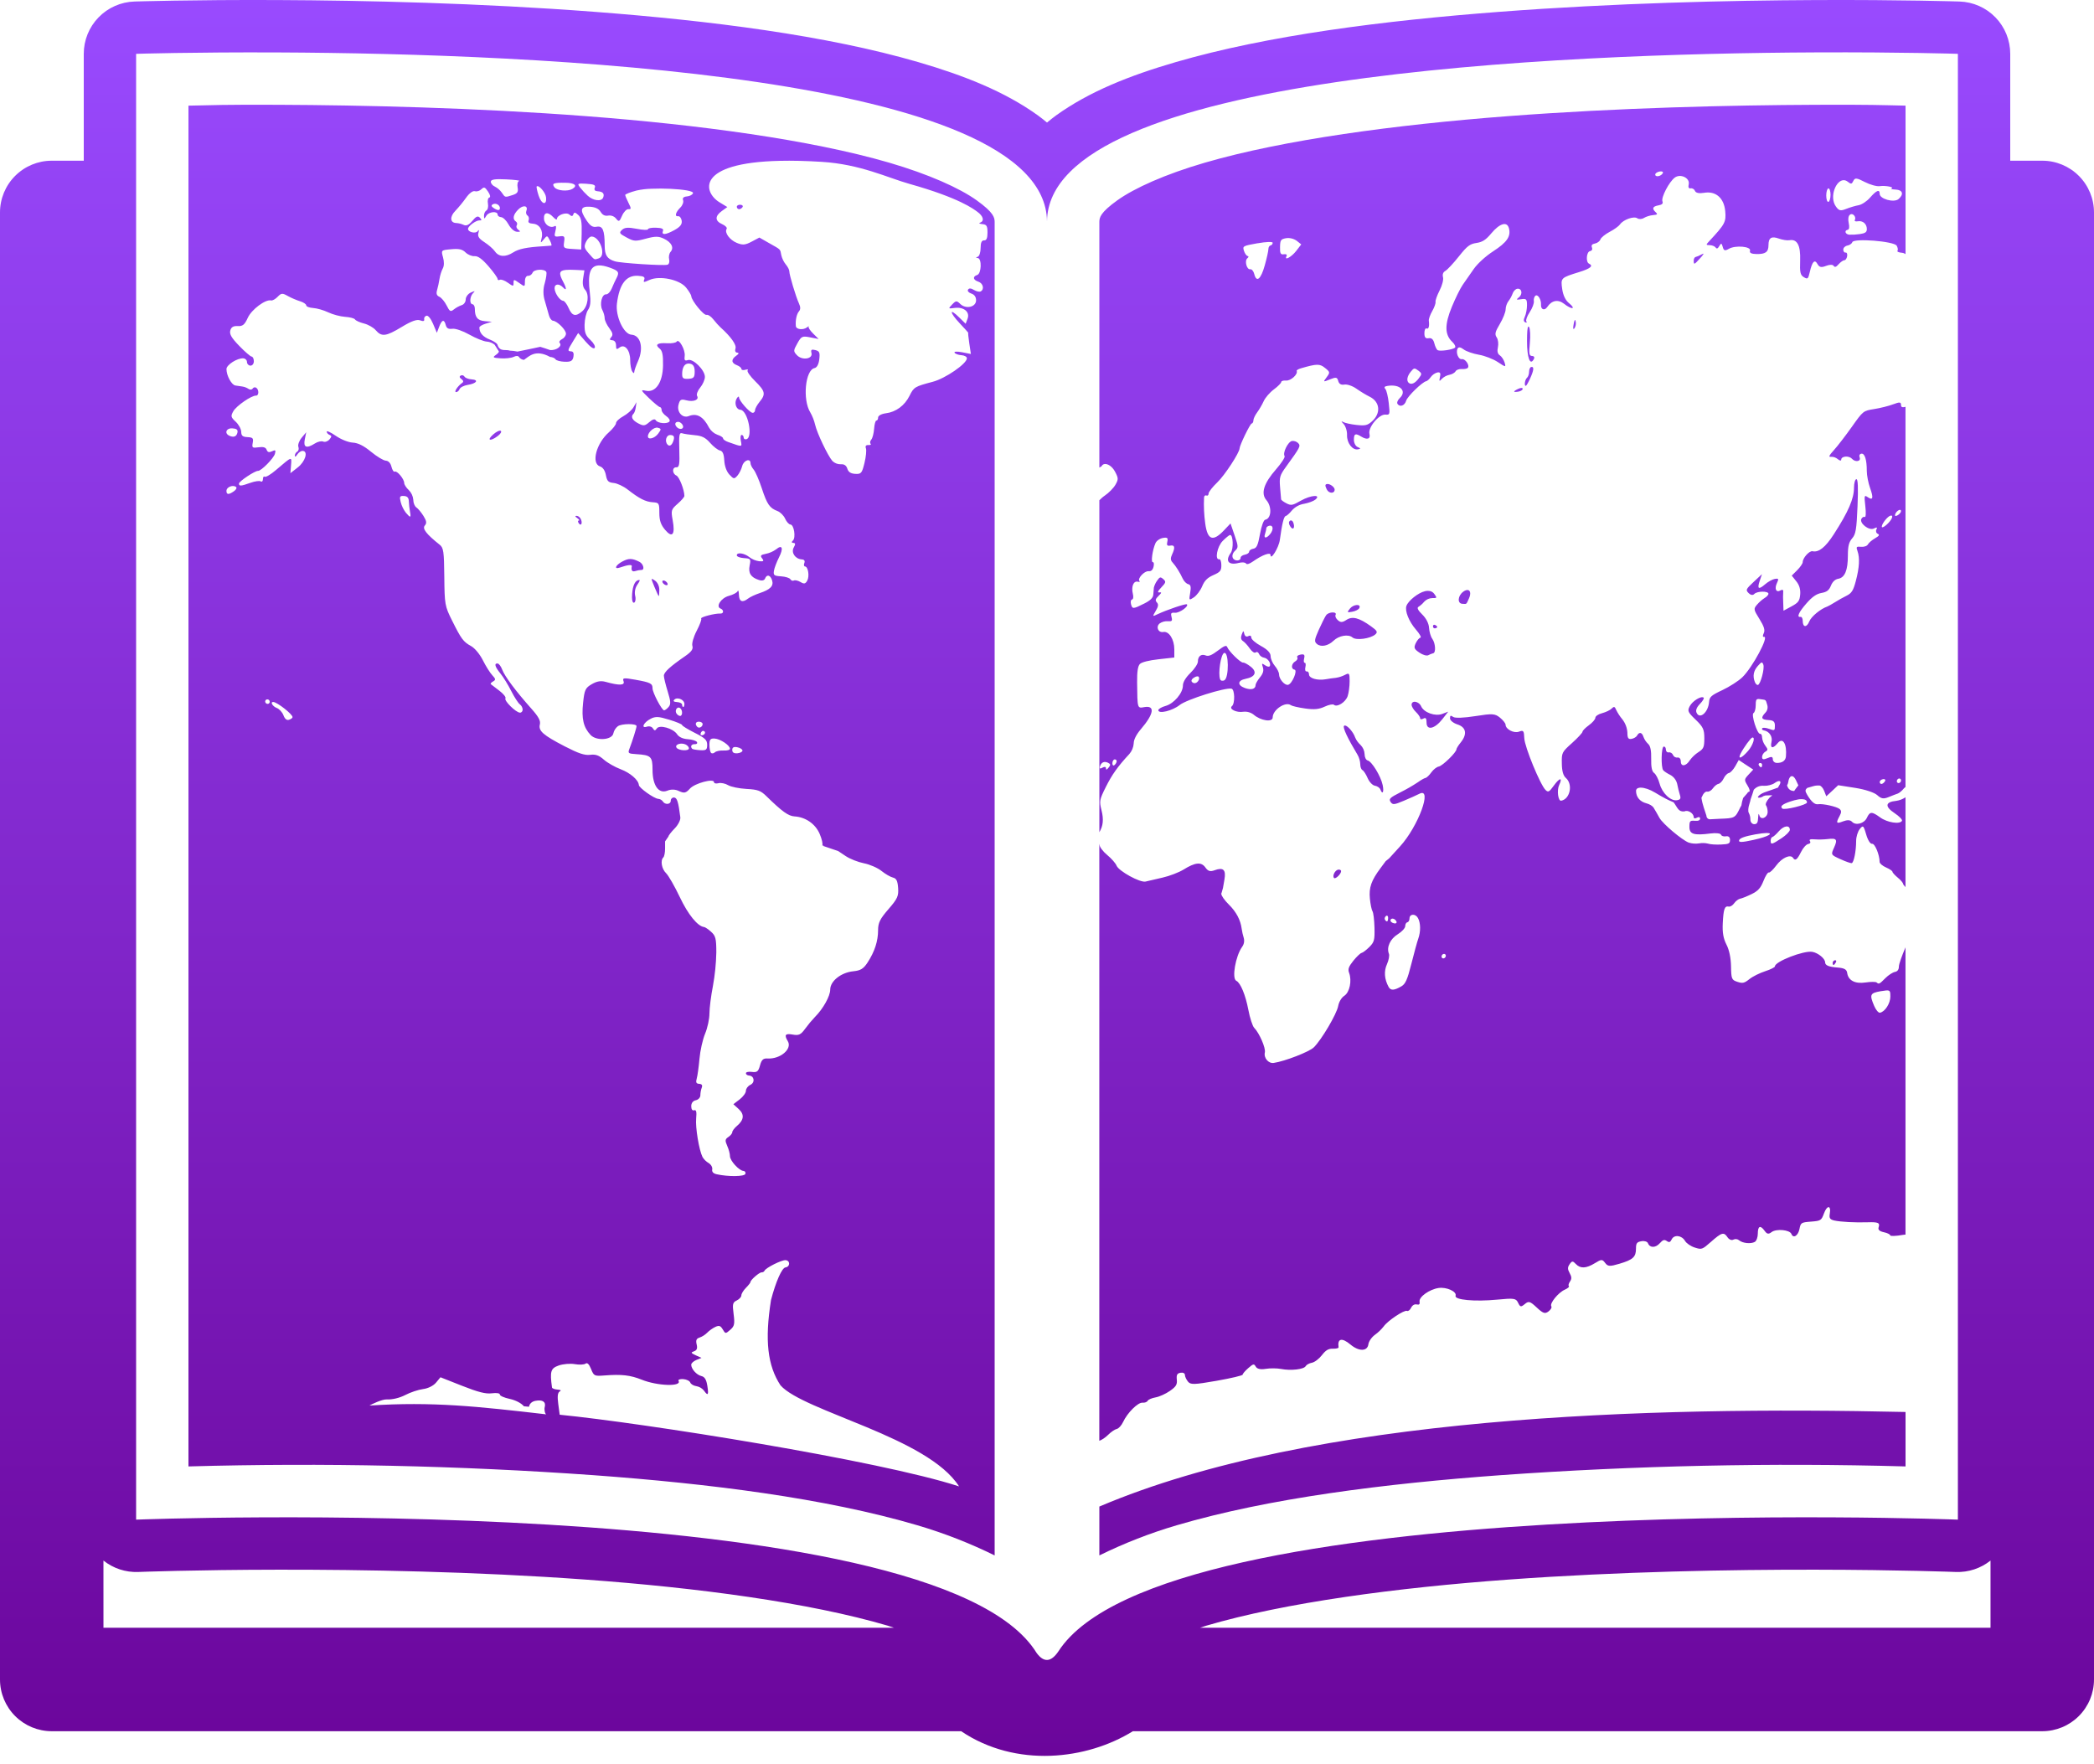 <svg width="184" height="155" viewBox="0 0 184 155" fill="none" xmlns="http://www.w3.org/2000/svg">
<path d="M24.419 0.004C16.847 -0.029 11.815 0.133 11.815 0.133C10.621 0.171 9.488 0.672 8.657 1.53C7.825 2.387 7.36 3.535 7.36 4.73V14.121H4.545C3.34 14.121 2.184 14.6 1.332 15.453C0.479 16.305 0 17.46 0 18.666V147.576C0 148.781 0.479 149.937 1.332 150.789C2.184 151.641 3.34 152.12 4.545 152.121H84.456C89.288 155.372 95.509 154.627 99.544 152.121H179.455C180.66 152.12 181.816 151.641 182.668 150.789C183.521 149.937 184 148.781 184 147.576V18.666C184 17.46 183.521 16.305 182.668 15.453C181.816 14.6 180.66 14.121 179.455 14.121H176.64V4.73C176.64 3.535 176.174 2.387 175.343 1.529C174.511 0.671 173.378 0.171 172.184 0.133C172.184 0.133 167.153 -0.029 159.58 0.004C152.01 0.038 141.901 0.264 131.744 1.04C121.587 1.813 111.397 3.101 103.303 5.46C99.255 6.638 95.711 8.049 92.811 10.132C92.535 10.331 92.267 10.55 92 10.768C91.737 10.547 91.466 10.335 91.189 10.132C88.289 8.049 84.745 6.64 80.697 5.46C72.603 3.103 62.413 1.815 52.256 1.04C42.099 0.264 31.99 0.038 24.419 0.004ZM159.559 4.604C167.048 4.571 172.04 4.73 172.04 4.73V133.53C172.04 133.53 102.26 130.817 93.007 145.096C92.364 146.056 91.724 146.117 91.084 145.239C82.2 130.801 11.96 133.53 11.96 133.53V4.73C11.96 4.73 16.952 4.575 24.441 4.608C46.907 4.708 91.856 6.522 92 19.45C92.144 6.522 137.093 4.704 159.559 4.604ZM9.09 137.125C9.953 137.814 11.035 138.17 12.139 138.128C12.139 138.128 31.86 137.37 51.476 138.799C61.283 139.513 71.076 140.81 78.005 142.847C78.198 142.906 78.364 142.971 78.553 143.03H9.091L9.09 137.125ZM174.907 137.125V143.03H105.445C105.634 142.971 105.8 142.906 105.993 142.849C112.923 140.81 122.715 139.513 132.522 138.799C152.137 137.37 171.862 138.128 171.862 138.128C172.965 138.17 174.044 137.814 174.907 137.125Z" fill="url(#paint0_linear_272_443)" fill-opacity="0.98"/>
<path d="M159.541 9.208C152.135 9.241 142.271 9.46 132.441 10.211C122.612 10.962 112.803 12.275 105.872 14.294C102.407 15.302 99.682 16.524 98.177 17.604C96.674 18.682 96.604 19.122 96.6 19.499V41.084C96.683 41.04 96.784 40.992 96.804 40.956C96.826 40.911 96.858 40.872 96.897 40.841C96.936 40.811 96.982 40.789 97.031 40.779C97.316 40.716 97.735 40.981 97.98 41.449C98.28 42.019 98.282 42.117 98.017 42.589C97.855 42.877 97.435 43.307 97.086 43.542C96.858 43.697 96.745 43.824 96.6 43.96V73.126C96.931 72.578 96.994 72.011 96.791 71.2C96.589 70.394 96.607 70.276 97.165 69.159C97.708 68.068 98.234 67.328 99.235 66.255C99.46 65.995 99.595 65.668 99.619 65.325C99.619 64.993 99.846 64.543 100.251 64.07C101.399 62.73 101.518 61.961 100.545 62.134C99.938 62.244 99.943 62.287 99.918 59.981C99.906 59.024 99.984 58.524 100.164 58.343C100.326 58.182 100.959 58.023 101.807 57.929L103.187 57.775V57.056C103.187 56.187 102.72 55.444 102.225 55.532C101.774 55.613 101.54 55.087 101.894 54.785C102.101 54.641 102.35 54.571 102.602 54.586C102.985 54.614 103.033 54.562 102.942 54.216C102.854 53.878 102.906 53.815 103.248 53.843C103.638 53.872 104.484 53.273 104.291 53.103C104.196 53.02 102.506 53.593 101.699 53.979C101.257 54.193 101.255 54.181 101.555 53.677C101.787 53.289 101.813 53.107 101.653 52.934C101.493 52.759 101.528 52.627 101.8 52.364C102.076 52.093 102.094 52.025 101.875 52.053C101.677 52.08 101.728 51.948 102.048 51.611C102.453 51.188 102.471 51.107 102.221 50.888C101.969 50.671 101.908 50.685 101.675 51.022C101.545 51.205 101.449 51.409 101.391 51.626C101.378 51.749 101.358 52.027 101.34 52.248C101.321 52.527 101.09 52.757 100.563 53.024C99.575 53.523 99.496 53.53 99.382 53.089C99.327 52.881 99.367 52.697 99.472 52.678C99.579 52.66 99.612 52.444 99.546 52.187C99.389 51.559 99.597 51.028 99.969 51.112C100.131 51.149 100.205 51.121 100.129 51.057C99.908 50.864 100.552 50.156 100.92 50.192C101.148 50.213 101.294 50.086 101.362 49.797C101.417 49.561 101.39 49.381 101.298 49.397C101.114 49.431 101.27 48.312 101.531 47.73C101.625 47.519 101.912 47.318 102.184 47.27C102.573 47.2 102.652 47.263 102.573 47.596C102.499 47.901 102.562 47.99 102.828 47.942C103.233 47.868 103.279 48.102 102.987 48.73C102.839 49.046 102.852 49.226 103.029 49.419C103.316 49.73 103.667 50.286 103.931 50.853C104.037 51.081 104.253 51.294 104.413 51.331C104.63 51.379 104.67 51.567 104.582 52.089C104.466 52.761 104.475 52.774 104.906 52.489C105.15 52.325 105.48 51.891 105.634 51.517C105.844 51.015 106.096 50.763 106.619 50.533C107.226 50.268 107.32 50.146 107.32 49.668C107.32 49.361 107.241 49.123 107.136 49.142C106.724 49.215 106.948 48.023 107.443 47.528C107.714 47.256 108.001 47.022 108.078 47.007C108.356 46.958 108.409 48.222 108.146 48.584C107.631 49.294 107.953 49.696 108.854 49.462C109.134 49.388 109.416 49.41 109.48 49.508C109.555 49.624 109.774 49.563 110.102 49.333C110.895 48.772 111.64 48.494 111.64 48.763C111.64 49.296 112.365 48.133 112.459 47.445C112.654 46.021 112.81 45.373 112.976 45.344C113.068 45.325 113.313 45.108 113.519 44.855C113.8 44.538 114.182 44.33 114.601 44.266C114.987 44.194 115.425 44.03 115.578 43.903C116.135 43.434 115.188 43.497 114.325 43.984C113.563 44.416 113.456 44.439 113.037 44.225C112.786 44.096 112.571 43.938 112.571 43.87L112.479 42.795C112.407 41.942 112.461 41.76 113.005 41.011C114.258 39.283 114.306 39.193 114.069 38.935C113.998 38.866 113.912 38.813 113.819 38.781C113.725 38.749 113.625 38.738 113.526 38.749C113.175 38.812 112.691 39.794 112.877 40.074C112.939 40.172 112.601 40.696 112.126 41.239C111.044 42.472 110.77 43.359 111.28 43.949C111.78 44.527 111.717 45.57 111.176 45.668C111.037 45.692 110.845 46.207 110.716 46.928C110.536 47.922 110.424 48.161 110.128 48.216C109.925 48.251 109.763 48.369 109.763 48.477C109.763 48.586 109.592 48.702 109.386 48.739C109.18 48.776 109.013 48.897 109.013 49.005C109.013 49.331 108.446 49.328 108.319 49.002C108.249 48.822 108.328 48.579 108.521 48.398C108.823 48.113 108.821 48.03 108.485 47.044L108.126 45.995L107.555 46.597C106.58 47.629 106.102 47.456 105.905 46.005C105.799 45.245 105.764 44.478 105.8 43.712C105.811 43.57 105.905 43.491 106.008 43.539C106.111 43.589 106.199 43.509 106.199 43.368C106.201 43.224 106.549 42.783 106.968 42.382C107.616 41.765 108.904 39.793 108.922 39.401C108.934 39.112 109.842 37.242 109.982 37.218C110.067 37.204 110.137 37.077 110.137 36.933C110.137 36.792 110.288 36.475 110.468 36.234C110.648 35.991 110.908 35.546 111.044 35.244C111.18 34.944 111.579 34.48 111.935 34.217C112.29 33.954 112.582 33.66 112.582 33.566C112.582 33.474 112.775 33.419 113.016 33.437C113.425 33.472 114.071 32.88 113.94 32.593C113.913 32.534 114.08 32.429 114.314 32.363C115.703 31.958 115.966 31.954 116.422 32.324C116.879 32.69 116.886 32.725 116.57 33.15C116.249 33.583 116.257 33.583 116.864 33.336C117.399 33.121 117.502 33.139 117.591 33.478C117.659 33.735 117.845 33.846 118.134 33.792C118.376 33.75 118.855 33.914 119.193 34.157C119.534 34.398 120.047 34.709 120.336 34.85C121.274 35.301 121.366 36.326 120.535 37.045C120.148 37.379 119.964 37.421 119.197 37.34C118.708 37.288 118.181 37.171 118.027 37.082C117.828 36.968 117.839 37.022 118.064 37.257C118.237 37.441 118.382 37.883 118.364 38.234C118.345 38.933 118.844 39.577 119.328 39.482C119.583 39.432 119.576 39.403 119.295 39.279C119.114 39.202 118.967 38.92 118.967 38.656C118.967 38.103 119.096 38.045 119.611 38.361C120.134 38.681 120.452 38.576 120.332 38.12C120.191 37.572 121.17 36.387 121.731 36.431C122.13 36.462 122.141 36.425 122.032 35.432C121.97 34.863 121.836 34.302 121.734 34.184C121.6 34.03 121.648 33.954 121.904 33.912C123.015 33.722 123.657 34.354 122.997 34.979C122.82 35.148 122.724 35.379 122.798 35.489C123.006 35.802 123.435 35.645 123.56 35.209C123.67 34.83 124.982 33.557 125.326 33.494C125.418 33.478 125.598 33.314 125.727 33.128C125.867 32.935 126.068 32.794 126.298 32.729C126.552 32.685 126.607 32.784 126.529 33.132C126.445 33.509 126.474 33.542 126.68 33.305C126.864 33.119 127.097 32.992 127.352 32.937C127.584 32.896 127.828 32.758 127.898 32.63C127.966 32.501 128.211 32.409 128.445 32.427C128.675 32.446 128.918 32.398 128.978 32.32C129.159 32.1 128.748 31.505 128.456 31.559C128.152 31.612 127.897 30.975 128.081 30.628C128.163 30.471 128.344 30.499 128.609 30.701C128.829 30.872 129.437 31.082 129.95 31.17C130.465 31.257 131.214 31.548 131.613 31.814C132.316 32.28 132.336 32.282 132.208 31.851C132.134 31.607 131.943 31.321 131.786 31.22C131.597 31.097 131.542 30.863 131.621 30.515C131.687 30.228 131.643 29.84 131.518 29.652C131.326 29.367 131.37 29.174 131.797 28.456C132.075 27.987 132.3 27.415 132.3 27.185C132.3 26.955 132.414 26.629 132.548 26.462C132.703 26.257 132.827 26.031 132.916 25.79C132.984 25.588 133.163 25.404 133.31 25.376C133.718 25.303 133.831 25.836 133.468 26.123C133.199 26.337 133.229 26.364 133.663 26.293C134.112 26.219 134.178 26.285 134.178 26.81C134.178 27.141 134.096 27.592 133.994 27.812C133.862 28.094 133.869 28.248 134.022 28.32C134.149 28.379 134.188 28.342 134.119 28.237C134.053 28.136 134.188 27.772 134.418 27.424C134.648 27.078 134.809 26.648 134.78 26.467C134.751 26.291 134.809 26.072 134.912 25.989C135.122 25.814 135.439 26.315 135.409 26.775C135.382 27.201 135.722 27.327 135.956 26.977C136.351 26.383 136.914 26.282 137.446 26.701C137.728 26.925 138.044 27.089 138.158 27.069C138.27 27.051 138.151 26.863 137.886 26.653C137.569 26.403 137.356 25.971 137.273 25.409C137.13 24.419 137.144 24.407 138.751 23.91C139.763 23.597 140.039 23.36 139.625 23.166C139.327 23.027 139.4 22.123 139.715 22.066C139.88 22.037 139.949 21.912 139.882 21.744C139.809 21.555 139.892 21.444 140.149 21.398C140.355 21.361 140.572 21.199 140.628 21.039C140.683 20.877 141.051 20.578 141.446 20.37C141.84 20.163 142.245 19.871 142.348 19.72C142.635 19.302 143.566 18.971 143.866 19.177C144.013 19.28 144.271 19.267 144.458 19.148C144.641 19.034 145.001 18.922 145.259 18.901C145.638 18.87 145.682 18.824 145.492 18.653C145.136 18.331 145.211 18.138 145.722 18.046C146.054 17.987 146.155 17.884 146.079 17.689C145.947 17.352 146.668 15.972 147.167 15.602C147.227 15.558 147.294 15.524 147.366 15.501C147.49 15.461 147.623 15.451 147.752 15.472C148.138 15.532 148.475 15.836 148.387 16.206C148.326 16.458 148.389 16.581 148.562 16.55C148.711 16.524 148.884 16.629 148.942 16.78C149.011 16.954 149.303 17.015 149.734 16.942C150.764 16.767 151.487 17.392 151.596 18.552C151.684 19.503 151.581 19.698 150.197 21.183C149.888 21.516 149.886 21.534 150.236 21.542C150.438 21.545 150.674 21.637 150.751 21.746C150.851 21.888 150.944 21.851 151.077 21.617C151.235 21.341 151.283 21.352 151.377 21.696C151.469 22.035 151.568 22.064 151.918 21.862C152.499 21.527 153.901 21.656 153.772 22.031C153.708 22.219 153.894 22.314 154.337 22.322C155.143 22.337 155.397 22.147 155.397 21.534C155.397 20.89 155.662 20.727 156.321 20.968C156.628 21.078 157.038 21.142 157.234 21.107C157.922 20.984 158.227 21.564 158.179 22.9C158.141 23.934 158.196 24.175 158.503 24.355C158.844 24.557 158.882 24.521 159.028 23.895C159.241 22.977 159.454 22.754 159.703 23.2C159.865 23.488 160.034 23.525 160.45 23.365C160.766 23.242 161.042 23.236 161.121 23.358C161.221 23.507 161.337 23.474 161.563 23.216C161.734 23.025 161.962 22.866 162.064 22.866C162.165 22.87 162.273 22.712 162.308 22.517C162.343 22.32 162.282 22.173 162.172 22.193C162.062 22.211 161.97 22.096 161.97 21.935C161.97 21.77 162.132 21.613 162.33 21.578C162.527 21.542 162.722 21.407 162.761 21.28C162.871 20.914 166.445 21.198 166.664 21.59C166.761 21.761 166.792 21.961 166.732 22.035C166.673 22.108 166.842 22.188 167.112 22.21C167.274 22.224 167.355 22.276 167.44 22.329V9.282C165.364 9.239 164.275 9.184 159.541 9.208ZM145.833 15.07C146.048 15.032 146.171 15.098 146.109 15.218C145.956 15.499 145.446 15.591 145.446 15.335C145.446 15.227 145.621 15.107 145.833 15.07ZM163.138 15.696C163.282 15.709 163.497 15.803 163.856 15.99C164.319 16.23 164.91 16.395 165.169 16.357C165.677 16.283 166.507 16.448 166.2 16.564C166.097 16.603 166.264 16.644 166.573 16.657C167.195 16.686 167.311 17.081 166.818 17.495C166.419 17.832 165.169 17.483 165.169 17.035C165.169 16.605 164.882 16.719 164.314 17.374C164.04 17.687 163.593 17.983 163.318 18.031C163.042 18.079 162.551 18.224 162.225 18.355C161.721 18.555 161.583 18.52 161.313 18.134C160.724 17.3 161.331 15.779 162.041 15.834C162.155 15.845 162.262 15.889 162.351 15.961C162.658 16.198 162.709 16.191 162.855 15.893C162.925 15.749 162.995 15.681 163.138 15.694M160.658 16.555C160.761 16.537 160.849 16.787 160.849 17.113C160.849 17.437 160.761 17.72 160.658 17.738C160.555 17.757 160.472 17.506 160.472 17.181C160.472 16.857 160.555 16.574 160.658 16.555ZM162.739 18.819C162.93 18.855 163.098 19.12 162.984 19.334C162.932 19.429 163.046 19.481 163.239 19.444C163.681 19.367 164.04 19.67 164.04 20.128C164.04 20.401 163.9 20.498 163.429 20.567C163.118 20.613 162.804 20.632 162.49 20.622C162.135 20.585 162.036 20.248 162.365 20.189C162.49 20.167 162.524 19.945 162.448 19.602C162.374 19.266 162.411 18.982 162.549 18.87C162.575 18.848 162.606 18.832 162.638 18.824C162.671 18.815 162.705 18.812 162.739 18.819ZM132.042 19.709C132.316 19.634 132.513 19.75 132.594 20.072C132.773 20.78 132.414 21.297 131.201 22.084C130.544 22.511 129.836 23.155 129.49 23.648L128.528 25.029C128.322 25.323 127.895 26.186 127.578 26.951C126.929 28.524 126.94 29.41 127.615 30.043C127.827 30.245 127.937 30.477 127.847 30.552C127.633 30.729 126.555 30.887 126.334 30.773C126.241 30.727 126.106 30.456 126.036 30.171C125.952 29.822 125.786 29.674 125.538 29.719C125.264 29.767 125.162 29.651 125.162 29.279C125.162 28.994 125.247 28.813 125.354 28.863C125.532 28.95 125.617 28.674 125.551 28.173C125.532 28.031 125.668 27.654 125.852 27.332C126.036 27.01 126.165 26.648 126.141 26.526C126.115 26.407 126.276 25.956 126.496 25.523C126.723 25.082 126.855 24.576 126.798 24.359C126.732 24.107 126.804 23.915 127.01 23.799C127.183 23.702 127.714 23.131 128.189 22.533C128.925 21.61 129.157 21.435 129.738 21.349C130.268 21.269 130.563 21.078 131.043 20.502C131.418 20.055 131.768 19.785 132.042 19.711M113.013 20.929C113.339 20.886 113.67 20.967 113.94 21.155L114.339 21.475L113.9 22.046C113.476 22.596 112.81 22.947 113.053 22.497C113.116 22.377 113.009 22.307 112.814 22.342C112.533 22.392 112.459 22.263 112.477 21.713C112.488 21.093 112.544 21.014 113.013 20.929ZM111.451 21.264C111.69 21.256 111.832 21.279 111.832 21.336C111.83 21.39 111.81 21.441 111.776 21.483C111.742 21.525 111.695 21.554 111.642 21.566C111.539 21.584 111.454 21.727 111.454 21.886C111.454 22.044 111.311 22.692 111.134 23.323C110.794 24.543 110.409 24.861 110.214 24.085C110.15 23.827 109.992 23.634 109.859 23.658C109.552 23.713 109.338 22.916 109.603 22.697C109.728 22.594 109.736 22.517 109.622 22.493C109.52 22.471 109.377 22.263 109.305 22.033C109.176 21.626 109.213 21.606 110.501 21.374V21.378C110.882 21.312 111.213 21.271 111.451 21.264ZM149.686 22.316C149.699 22.27 149.642 22.285 149.517 22.357C149.327 22.462 149.093 22.561 149 22.578C148.904 22.596 148.827 22.739 148.827 22.901C148.827 23.288 148.873 23.271 149.408 22.671C149.514 22.565 149.609 22.446 149.686 22.316ZM138.374 28.123C138.323 28.242 138.29 28.367 138.276 28.495C138.206 28.863 138.23 28.992 138.35 28.846C138.456 28.674 138.495 28.468 138.46 28.269C138.432 28.138 138.405 28.088 138.374 28.123ZM134.28 28.71C134.211 28.793 134.182 29.2 134.18 29.956C134.176 31.435 134.447 32.166 134.773 31.564C134.865 31.395 134.806 31.288 134.618 31.279C134.368 31.268 134.337 31.069 134.429 30.129C134.489 29.505 134.456 28.878 134.359 28.734C134.327 28.69 134.303 28.684 134.28 28.71ZM134.55 32.247C134.447 32.265 134.362 32.449 134.362 32.659C134.362 32.869 134.28 33.113 134.176 33.198C133.989 33.353 133.91 33.934 134.079 33.903C134.129 33.894 134.294 33.603 134.452 33.255C134.786 32.523 134.815 32.199 134.55 32.247ZM124.275 32.39C124.364 32.376 124.459 32.436 124.625 32.561C124.956 32.819 124.956 32.861 124.662 33.251C124.342 33.682 124.007 33.831 123.786 33.64C123.574 33.456 123.644 33.053 123.963 32.664C124.102 32.492 124.187 32.403 124.275 32.389M133.691 34.089C133.598 34.094 133.508 34.119 133.426 34.16C133.22 34.252 133.049 34.363 133.049 34.403C133.049 34.446 133.218 34.447 133.426 34.411C133.632 34.374 133.799 34.263 133.799 34.168C133.799 34.118 133.759 34.09 133.691 34.089ZM166.912 35.375C166.809 35.366 166.632 35.419 166.342 35.529C165.953 35.677 165.204 35.862 164.676 35.945C163.723 36.096 163.71 36.109 162.722 37.505C162.174 38.278 161.467 39.198 161.147 39.55C160.718 40.023 160.65 40.177 160.882 40.139C161.104 40.127 161.321 40.201 161.489 40.345C161.651 40.486 161.788 40.507 161.788 40.391C161.788 40.078 162.457 40.017 162.726 40.308C163.033 40.643 163.55 40.551 163.407 40.186C163.344 40.025 163.407 39.892 163.554 39.866C163.854 39.813 164.036 40.381 164.036 41.379C164.036 41.773 164.168 42.446 164.325 42.882C164.641 43.769 164.579 44.002 164.108 43.679C163.817 43.478 163.8 43.541 163.907 44.481C163.973 45.059 163.951 45.471 163.858 45.427C163.766 45.383 163.633 45.454 163.563 45.585C163.357 45.969 164.237 46.656 164.658 46.439C164.916 46.308 164.984 46.332 164.884 46.518C164.805 46.665 164.857 46.838 164.995 46.904C165.184 46.991 165.123 47.09 164.755 47.302C164.485 47.458 164.205 47.701 164.134 47.837C164.056 47.981 163.802 48.069 163.534 48.047C163.114 48.01 163.085 48.047 163.221 48.43C163.431 49.022 163.386 49.865 163.07 51.057C162.849 51.894 162.702 52.128 162.248 52.351C161.897 52.526 161.555 52.719 161.223 52.927C160.965 53.092 160.669 53.254 160.566 53.295C159.964 53.504 159.154 54.176 158.98 54.608C158.753 55.171 158.406 55.138 158.406 54.553C158.406 54.343 158.321 54.185 158.218 54.203C157.843 54.27 158.043 53.806 158.733 53.02C159.234 52.446 159.613 52.181 160.051 52.104C160.523 52.018 160.718 51.872 160.882 51.464C161.02 51.121 161.245 50.906 161.526 50.857C162.108 50.752 162.373 50.113 162.373 48.814C162.373 47.995 162.463 47.637 162.746 47.309C163.066 46.941 163.136 46.536 163.221 44.475C163.289 42.814 163.258 42.08 163.116 42.105C163.006 42.124 162.912 42.455 162.912 42.838C162.912 43.822 162.422 44.954 161.129 46.959C160.402 48.089 159.81 48.56 159.269 48.437C158.991 48.376 158.404 49.026 158.404 49.397C158.404 49.517 158.188 49.832 157.925 50.097L157.441 50.579L157.841 51.079C158.111 51.41 158.223 51.802 158.183 52.244C158.131 52.807 158.019 52.958 157.421 53.282L156.716 53.663L156.691 52.941C156.671 52.617 156.671 52.291 156.691 51.966C156.709 51.828 156.601 51.789 156.452 51.878C156.069 52.099 155.9 51.743 156.141 51.23C156.315 50.86 156.288 50.807 155.955 50.868C155.741 50.904 155.357 51.118 155.099 51.342C154.52 51.845 154.385 51.747 154.635 51.015L154.825 50.45L154.089 51.136C153.408 51.771 153.377 51.845 153.651 52.113C153.839 52.297 154.023 52.327 154.153 52.189C154.402 51.931 155.394 51.92 155.394 52.176C155.394 52.273 155.239 52.441 155.059 52.544C154.813 52.706 154.591 52.901 154.398 53.123C154.074 53.497 154.08 53.552 154.606 54.397C155.005 55.035 155.11 55.372 154.983 55.633C154.875 55.861 154.882 55.981 155.002 55.959C155.478 55.874 153.993 58.645 153.101 59.51C152.76 59.839 151.971 60.345 151.347 60.638C150.357 61.103 150.21 61.236 150.175 61.685C150.102 62.621 149.325 63.26 149.066 62.598C148.988 62.401 149.099 62.132 149.379 61.847C149.618 61.6 149.761 61.357 149.701 61.304C149.491 61.12 148.725 61.589 148.479 62.051C148.258 62.465 148.31 62.581 148.998 63.24C149.653 63.871 149.759 64.094 149.759 64.865C149.759 65.652 149.695 65.799 149.241 66.09C148.945 66.283 148.687 66.528 148.479 66.813C148.148 67.339 147.693 67.393 147.693 66.905C147.693 66.684 147.57 66.537 147.408 66.565C147.326 66.576 147.243 66.561 147.171 66.521C147.099 66.481 147.042 66.418 147.009 66.342C146.95 66.189 146.782 66.084 146.641 66.112C146.495 66.138 146.381 66.022 146.381 65.86C146.381 65.698 146.293 65.584 146.19 65.602C145.975 65.639 145.938 67.415 146.148 67.681C146.221 67.779 146.508 67.963 146.779 68.096C146.926 68.178 147.054 68.29 147.157 68.424C147.259 68.558 147.332 68.712 147.373 68.876C147.428 69.17 147.533 69.597 147.607 69.827C147.713 70.165 147.667 70.259 147.367 70.313C146.808 70.412 146.057 69.702 145.831 68.861C145.721 68.449 145.5 68.026 145.345 67.919C145.156 67.79 145.073 67.385 145.091 66.673C145.106 65.956 145.021 65.538 144.821 65.365C144.636 65.191 144.494 64.977 144.407 64.739C144.278 64.338 144.03 64.294 143.844 64.642C143.779 64.761 143.562 64.89 143.362 64.925C143.078 64.977 142.999 64.852 142.999 64.37C142.972 63.95 142.82 63.549 142.563 63.216C142.339 62.949 142.148 62.656 141.996 62.342C141.899 62.084 141.807 62.062 141.623 62.255C141.489 62.397 141.108 62.579 140.777 62.666C140.445 62.75 140.184 62.931 140.184 63.069C140.184 63.205 139.926 63.503 139.617 63.725C139.308 63.948 139.056 64.202 139.056 64.294C139.056 64.386 138.64 64.835 138.136 65.288C137.235 66.094 137.22 66.141 137.238 67.091C137.247 67.75 137.36 68.154 137.59 68.355C138.234 68.914 137.967 70.215 137.181 70.357C136.913 70.405 136.787 69.448 137.001 68.99C137.328 68.291 137.056 68.311 136.541 69.023C136.129 69.593 136.044 69.641 135.814 69.422C135.347 68.977 133.969 65.626 133.939 64.865C133.913 64.202 133.866 64.141 133.472 64.29C133.026 64.458 132.294 64.077 132.294 63.672C132.29 63.554 132.07 63.277 131.801 63.058C131.365 62.701 131.139 62.688 129.645 62.923C128.64 63.083 127.86 63.113 127.694 62.997C127.466 62.839 127.413 62.863 127.413 63.126C127.413 63.302 127.709 63.541 128.071 63.657C128.837 63.904 128.944 64.515 128.351 65.242C128.145 65.496 127.978 65.764 127.978 65.841C127.978 66.106 126.758 67.295 126.425 67.356C126.242 67.387 125.95 67.617 125.773 67.865C125.597 68.114 125.368 68.335 125.26 68.355C125.153 68.373 124.848 68.548 124.581 68.741C124.086 69.067 123.572 69.362 123.043 69.626C122.128 70.092 122.016 70.201 122.191 70.464C122.371 70.732 122.504 70.723 123.355 70.362C123.884 70.142 124.5 69.864 124.724 69.748C125.902 69.146 124.623 72.618 123.021 74.374L122.069 75.419L121.76 75.671L121.296 76.296C120.492 77.375 120.277 77.993 120.373 78.966C120.422 79.465 120.526 79.965 120.603 80.078C120.68 80.188 120.757 80.832 120.776 81.507C120.803 82.606 120.754 82.782 120.327 83.211C120.064 83.474 119.758 83.708 119.642 83.732C119.528 83.756 119.201 84.069 118.914 84.425C118.509 84.931 118.424 85.162 118.544 85.478C118.805 86.175 118.597 87.189 118.126 87.498C117.874 87.664 117.655 88.032 117.587 88.396C117.458 89.105 116.111 91.384 115.442 92.034C115.04 92.424 112.902 93.252 111.924 93.399C111.462 93.469 111.029 92.958 111.143 92.475C111.234 92.098 110.659 90.772 110.205 90.312C110.061 90.165 109.828 89.452 109.692 88.729C109.447 87.432 109.002 86.356 108.635 86.183C108.223 85.99 108.562 84.015 109.145 83.2C109.227 83.089 109.283 82.961 109.308 82.825C109.332 82.689 109.326 82.549 109.289 82.416C109.207 82.15 109.145 81.877 109.105 81.601C109.009 80.841 108.626 80.116 107.971 79.474C107.612 79.123 107.316 78.705 107.316 78.543C107.316 78.528 107.289 78.525 107.289 78.514L107.327 78.503L107.463 78.024L107.592 77.284C107.743 76.421 107.491 76.186 106.724 76.469C106.341 76.609 106.15 76.554 105.918 76.225C105.563 75.719 105.025 75.768 104.004 76.405C103.603 76.653 102.771 76.975 102.153 77.115C101.656 77.228 101.16 77.343 100.665 77.461C100.19 77.579 98.306 76.547 98.112 76.063C98.03 75.855 97.658 75.432 97.286 75.124C96.915 74.819 96.615 74.416 96.615 74.226C96.615 74.199 96.6 74.175 96.596 74.147V126.602C96.812 126.528 97.13 126.319 97.362 126.087C97.619 125.829 97.963 125.594 98.127 125.562C98.291 125.531 98.541 125.259 98.685 124.952C99.066 124.136 99.993 123.215 100.396 123.253C100.584 123.272 100.788 123.196 100.845 123.088C100.902 122.977 101.218 122.845 101.548 122.786C101.879 122.727 102.446 122.468 102.806 122.215C103.349 121.833 103.45 121.66 103.406 121.222C103.364 120.799 103.436 120.675 103.741 120.622C103.951 120.585 104.118 120.67 104.118 120.812C104.118 120.953 104.238 121.216 104.383 121.395C104.615 121.684 104.906 121.678 106.917 121.327C108.168 121.106 109.193 120.867 109.193 120.788C109.193 120.708 109.412 120.453 109.681 120.219C110.141 119.822 110.185 119.812 110.35 120.094C110.464 120.287 110.77 120.355 111.219 120.28C111.602 120.217 112.212 120.221 112.575 120.291C113.432 120.456 114.58 120.326 114.73 120.042C114.796 119.921 115.039 119.787 115.272 119.744C115.508 119.704 115.903 119.404 116.154 119.08C116.5 118.633 116.731 118.497 117.123 118.51C117.407 118.517 117.639 118.464 117.62 118.386C117.504 117.606 117.911 117.511 118.669 118.147C119.41 118.767 120.156 118.754 120.24 118.118C120.273 117.866 120.529 117.496 120.814 117.29C121.106 117.079 121.367 116.829 121.591 116.546C121.933 116.053 123.398 115.078 123.633 115.188C123.734 115.236 123.895 115.115 123.992 114.914C124.101 114.694 124.286 114.578 124.48 114.62C124.704 114.67 124.778 114.602 124.737 114.368C124.671 113.961 125.598 113.297 126.402 113.176C127.104 113.069 128.027 113.488 127.902 113.856C127.775 114.221 129.576 114.39 131.571 114.197C133.041 114.055 133.212 114.081 133.396 114.473C133.577 114.855 133.647 114.866 133.981 114.589C134.322 114.305 134.44 114.335 135.03 114.887C135.59 115.407 135.753 115.468 136.062 115.238C136.265 115.089 136.379 114.881 136.315 114.782C136.149 114.532 136.924 113.577 137.498 113.323C137.757 113.209 137.919 113.069 137.856 113.014C137.794 112.958 137.836 112.778 137.954 112.609C138.114 112.375 138.109 112.191 137.925 111.864C137.735 111.514 137.735 111.358 137.925 111.083C138.132 110.784 138.199 110.784 138.471 111.069C138.87 111.488 139.378 111.464 140.149 110.99C140.721 110.64 140.789 110.636 141.043 110.971C141.283 111.29 141.448 111.297 142.302 111.045C143.492 110.692 143.754 110.452 143.754 109.714C143.754 109.24 143.833 109.135 144.232 109.065C144.493 109.017 144.749 109.096 144.806 109.24C144.972 109.663 145.472 109.663 145.846 109.243C146.116 108.938 146.247 108.899 146.46 109.047C146.672 109.194 146.766 109.161 146.891 108.903C147.104 108.463 147.774 108.541 148.063 109.036C148.186 109.247 148.571 109.512 148.919 109.621C149.529 109.816 149.57 109.801 150.341 109.122C151.288 108.285 151.476 108.235 151.796 108.717C151.932 108.92 152.159 109.012 152.306 108.927C152.387 108.886 152.478 108.87 152.568 108.88C152.658 108.89 152.743 108.925 152.814 108.982C153.117 109.245 153.853 109.321 154.198 109.122C154.341 109.037 154.459 108.714 154.459 108.399C154.459 107.724 154.685 107.628 155.055 108.149C155.268 108.445 155.399 108.471 155.67 108.263C156.082 107.95 157.267 108.058 157.41 108.425C157.576 108.848 157.997 108.592 158.119 107.994C158.229 107.435 158.268 107.409 159.131 107.343C159.992 107.276 160.043 107.245 160.273 106.621C160.409 106.253 160.564 106.071 160.678 106.069C160.783 106.075 160.851 106.263 160.785 106.64C160.715 107.034 160.796 107.159 161.188 107.247C161.745 107.368 163.013 107.437 164.115 107.4C165.042 107.37 165.21 107.449 165.076 107.841C165.002 108.053 165.151 108.191 165.532 108.274C165.841 108.34 166.095 108.465 166.095 108.55C166.095 108.634 166.599 108.616 167.214 108.507C167.317 108.489 167.348 108.498 167.436 108.485V83.242C167.114 83.997 166.855 84.727 166.855 84.928C166.855 85.197 166.735 85.362 166.505 85.403C166.312 85.438 165.939 85.679 165.675 85.942C165.142 86.479 165.098 86.499 164.899 86.328C164.822 86.26 164.382 86.262 163.922 86.33C163.004 86.468 162.404 86.153 162.312 85.489C162.27 85.182 162.054 85.062 161.471 85.018C160.706 84.963 160.374 84.827 160.374 84.562C160.373 84.231 159.76 83.73 159.25 83.638C158.499 83.505 155.962 84.49 155.962 84.915C155.962 84.996 155.576 85.191 155.103 85.342C154.63 85.495 154.008 85.804 153.723 86.032C153.27 86.392 153.13 86.426 152.663 86.273C152.162 86.111 152.124 86.012 152.105 84.919C152.093 84.17 151.947 83.472 151.706 83.003C151.432 82.466 151.34 81.954 151.379 81.141C151.439 79.877 151.544 79.581 151.901 79.66C152.036 79.691 152.253 79.557 152.385 79.365C152.518 79.174 152.757 78.994 152.913 78.966C153.07 78.939 153.52 78.757 153.92 78.561C154.49 78.28 154.711 78.028 154.959 77.4C155.132 76.959 155.342 76.628 155.423 76.666C155.504 76.705 155.8 76.427 156.08 76.048C156.58 75.371 157.327 75.036 157.557 75.384C157.747 75.673 157.916 75.549 158.255 74.867C158.43 74.51 158.711 74.195 158.877 74.166C159.061 74.133 159.12 74.029 159.042 73.91C158.947 73.766 159.066 73.719 159.454 73.752C159.835 73.778 160.216 73.769 160.595 73.728C161.392 73.628 161.486 73.757 161.155 74.49C160.875 75.108 160.875 75.111 161.712 75.492C162.172 75.702 162.621 75.86 162.706 75.844C162.895 75.811 163.099 74.795 163.099 73.893C163.099 73.534 163.241 73.067 163.414 72.854C163.466 72.782 163.526 72.717 163.594 72.66C163.631 72.635 163.662 72.624 163.692 72.635C163.78 72.664 163.85 72.874 163.983 73.329C164.13 73.833 164.347 74.171 164.503 74.144C164.743 74.101 165.162 75.115 165.162 75.739C165.162 75.868 165.416 76.085 165.725 76.221C166.036 76.357 166.29 76.528 166.29 76.602C166.29 76.675 166.502 76.907 166.757 77.117C167.015 77.325 167.227 77.577 167.228 77.68C167.228 77.724 167.37 77.857 167.436 77.951V70.057C167.194 70.221 166.917 70.328 166.627 70.37C165.652 70.465 165.596 70.867 166.483 71.455C166.89 71.726 167.179 72.026 167.127 72.125C166.951 72.454 165.832 72.281 165.208 71.825C164.476 71.292 164.306 71.295 164.04 71.866C163.804 72.368 163.061 72.565 162.733 72.206C162.582 72.044 162.321 72.031 161.96 72.169C161.353 72.407 161.305 72.333 161.644 71.704C161.817 71.373 161.817 71.236 161.644 71.085C161.401 70.876 160.157 70.598 159.752 70.666C159.469 70.712 159.173 70.458 158.81 69.86C158.601 69.51 158.601 69.409 158.81 69.231C158.921 69.209 159.099 69.142 159.292 69.091H159.296C159.476 69.034 159.665 69.011 159.854 69.023L159.872 69.019V69.023C160.003 69.028 160.192 69.238 160.292 69.498L160.476 69.969L161 69.487L161.521 68.997L163.017 69.231C163.881 69.365 164.698 69.636 164.952 69.867C165.306 70.189 165.504 70.222 165.959 70.037C166.272 69.908 166.634 69.77 166.761 69.728C166.89 69.685 167.138 69.474 167.313 69.257C167.363 69.196 167.392 69.201 167.436 69.155V35.748C167.173 35.818 167.044 35.792 167.044 35.586C167.044 35.452 167.015 35.384 166.912 35.375ZM116.601 42.531C116.426 42.562 116.422 42.674 116.582 43.002C116.766 43.381 117.276 43.394 117.276 43.02C117.276 42.799 116.846 42.486 116.601 42.531ZM166.974 44.803C167.013 44.812 167.043 44.847 167.043 44.91C167.043 45.016 166.912 45.178 166.748 45.274C166.564 45.379 166.48 45.353 166.526 45.2C166.595 44.969 166.851 44.775 166.974 44.803ZM166.134 45.305C166.432 45.252 166.218 45.721 165.764 46.118C165.525 46.327 165.353 46.393 165.353 46.273C165.353 46.008 165.885 45.349 166.134 45.305ZM113.5 45.743C113.474 45.731 113.444 45.727 113.416 45.731C113.387 45.736 113.36 45.749 113.338 45.769C113.221 45.867 113.237 46.049 113.384 46.269C113.635 46.639 113.815 46.365 113.633 45.898C113.61 45.832 113.563 45.775 113.5 45.743ZM111.548 46.192C111.885 46.131 111.92 46.547 111.605 46.932C111.285 47.326 111.018 47.327 111.153 46.935C111.215 46.752 111.268 46.522 111.268 46.42C111.268 46.323 111.394 46.218 111.548 46.192ZM128.899 51.845C128.778 51.867 128.664 51.92 128.568 51.999C128.088 52.356 128.04 53.03 128.495 53.055C128.892 53.077 128.831 53.133 129.07 52.603C129.291 52.123 129.183 51.812 128.903 51.845H128.899ZM125.692 51.946C125.53 51.907 125.361 51.909 125.201 51.953C124.627 52.082 123.751 52.776 123.584 53.236C123.425 53.67 123.804 54.617 124.417 55.32C124.741 55.692 124.921 56.012 124.813 56.031C124.704 56.049 124.518 56.272 124.399 56.524C124.215 56.917 124.261 57.032 124.723 57.346C125.017 57.549 125.367 57.648 125.506 57.573C125.64 57.498 125.782 57.441 125.93 57.403C126.187 57.359 126.138 56.526 125.856 56.132C125.718 55.942 125.591 55.508 125.571 55.166C125.549 54.783 125.317 54.329 124.971 53.994C124.603 53.635 124.485 53.403 124.64 53.322C124.831 53.2 125.001 53.049 125.144 52.873C125.235 52.775 125.345 52.697 125.467 52.642C125.589 52.587 125.72 52.556 125.854 52.553C126.274 52.562 126.287 52.538 126.034 52.192C125.952 52.073 125.831 51.986 125.692 51.946ZM119.232 53.16C119.116 53.168 119.003 53.199 118.899 53.252C118.795 53.304 118.703 53.377 118.628 53.466C118.343 53.815 118.36 53.834 118.822 53.753C119.098 53.703 119.374 53.565 119.436 53.444C119.541 53.248 119.418 53.155 119.232 53.16ZM117.087 53.813C116.884 53.819 116.636 53.905 116.525 54.062C116.415 54.22 116.126 54.798 115.881 55.344C115.495 56.217 115.473 56.373 115.714 56.581C116.06 56.883 116.702 56.761 117.173 56.305C117.644 55.847 118.485 55.701 118.844 56.014C119.162 56.29 120.417 56.123 120.846 55.747C121.079 55.541 121.015 55.42 120.468 55.03C119.42 54.277 118.831 54.128 118.308 54.472C117.953 54.704 117.8 54.708 117.558 54.496C117.39 54.351 117.3 54.143 117.355 54.036C117.44 53.88 117.287 53.808 117.087 53.815M125.97 54.912C125.937 54.934 125.915 54.98 125.915 55.037C125.915 55.153 126 55.228 126.103 55.21C126.206 55.192 126.29 55.14 126.29 55.092C126.29 55.044 126.206 54.963 126.103 54.916C126.051 54.892 126.003 54.89 125.97 54.912ZM109.252 55.473C109.221 55.482 109.18 55.574 109.108 55.764C109.007 56.031 109.044 56.218 109.222 56.331C109.37 56.424 109.638 56.721 109.822 56.989C110.006 57.258 110.238 57.413 110.337 57.33C110.437 57.249 110.567 57.306 110.628 57.459C110.689 57.615 110.893 57.766 111.081 57.793C111.425 57.849 111.734 58.338 111.559 58.551C111.508 58.616 111.326 58.57 111.154 58.452C110.873 58.259 110.854 58.274 110.97 58.638C111.062 58.925 110.985 59.19 110.713 59.521C110.501 59.782 110.33 60.079 110.33 60.18C110.33 60.551 109.953 60.658 109.384 60.454C108.704 60.206 108.74 59.79 109.452 59.648C110.304 59.483 110.49 59.048 109.909 58.588C109.633 58.367 109.327 58.204 109.23 58.22C109.027 58.257 107.979 57.232 107.839 56.864C107.765 56.667 107.585 56.735 107.011 57.171C106.477 57.576 106.186 57.692 105.953 57.596C105.552 57.433 105.259 57.659 105.259 58.132C105.259 58.329 104.965 58.776 104.602 59.131C104.186 59.536 103.943 59.944 103.943 60.231C103.943 60.899 103.158 61.825 102.416 62.031C102.068 62.128 101.783 62.296 101.783 62.404C101.783 62.758 103.022 62.458 103.66 61.948C104.271 61.461 107.668 60.391 108.216 60.513C108.501 60.579 108.531 61.816 108.253 62.046C107.951 62.296 108.646 62.64 109.248 62.542C109.569 62.505 109.892 62.593 110.15 62.789C110.775 63.334 111.832 63.49 111.832 63.037C111.832 62.369 112.963 61.611 113.434 61.967C113.534 62.04 114.097 62.173 114.682 62.254C115.488 62.368 115.905 62.323 116.4 62.092C116.765 61.92 117.125 61.852 117.215 61.93C117.493 62.173 118.237 61.702 118.419 61.168C118.514 60.888 118.592 60.303 118.592 59.871C118.592 59.142 118.559 59.1 118.168 59.308C117.918 59.435 117.648 59.521 117.37 59.562C117.164 59.58 116.772 59.635 116.496 59.685C115.76 59.814 115.024 59.604 115.024 59.262C115.024 59.096 114.932 58.978 114.814 58.999C114.704 59.019 114.649 58.853 114.704 58.625C114.757 58.399 114.731 58.224 114.647 58.239C114.562 58.255 114.542 58.08 114.595 57.856C114.672 57.538 114.601 57.46 114.282 57.517C114.056 57.558 113.927 57.666 113.992 57.766C114.056 57.863 113.977 58.02 113.815 58.115C113.467 58.316 113.423 58.785 113.747 58.84C114.052 58.892 113.528 60.117 113.177 60.176C112.871 60.228 112.389 59.665 112.389 59.245C112.387 59.078 112.222 58.745 112.019 58.509C111.817 58.275 111.649 57.889 111.649 57.65C111.646 57.361 111.362 57.065 110.797 56.759C110.332 56.507 109.951 56.176 109.951 56.023C109.951 55.863 109.842 55.808 109.69 55.896C109.533 55.988 109.39 55.909 109.34 55.707C109.303 55.547 109.281 55.471 109.252 55.473ZM107.563 57.377C107.977 57.217 108.004 59.53 107.592 59.77C107.436 59.861 107.266 59.825 107.215 59.692C107.016 59.186 107.272 57.49 107.563 57.377ZM154.784 58.218C154.853 58.2 154.891 58.263 154.943 58.395C155.073 58.73 154.696 60.147 154.464 60.187C154.38 60.202 154.262 60.086 154.199 59.926C153.995 59.403 154.08 58.947 154.457 58.52C154.623 58.333 154.718 58.235 154.784 58.218ZM105.187 59.433C105.252 59.425 105.305 59.435 105.331 59.475C105.469 59.687 105.187 60.073 104.928 60.027C104.799 60.001 104.694 59.909 104.694 59.821C104.694 59.655 104.992 59.457 105.187 59.433ZM154.472 61.424C154.529 61.418 154.6 61.424 154.694 61.438C155.202 61.512 155.14 61.457 155.287 61.935C155.324 62.055 155.329 62.182 155.3 62.304C155.271 62.426 155.209 62.538 155.121 62.627C154.698 63.072 154.772 63.238 155.399 63.271C155.83 63.293 155.96 63.407 155.96 63.764C155.96 64.206 155.936 64.221 155.452 64.044C155.175 63.943 154.902 63.919 154.845 63.994C154.79 64.068 154.849 64.151 154.98 64.178C155.095 64.195 155.205 64.237 155.303 64.299C155.401 64.362 155.485 64.444 155.549 64.542C155.613 64.639 155.656 64.749 155.675 64.863C155.694 64.978 155.688 65.096 155.658 65.209C155.53 65.772 155.791 65.81 156.21 65.295C156.656 64.75 157.029 65.369 156.93 66.473C156.897 66.848 156.584 67.06 156.102 67.034C155.922 67.025 155.776 66.876 155.776 66.71C155.776 66.486 155.653 66.463 155.305 66.618C154.956 66.771 154.834 66.743 154.834 66.517C154.834 66.347 154.963 66.141 155.116 66.053C155.362 65.91 155.362 65.845 155.116 65.519C154.958 65.31 154.861 65.062 154.834 64.802C154.834 64.609 154.761 64.465 154.667 64.482C154.409 64.528 153.852 62.774 154.083 62.653C154.188 62.598 154.275 62.29 154.275 61.967C154.275 61.578 154.301 61.444 154.472 61.424ZM124.314 61.661C124.253 61.658 124.193 61.674 124.141 61.707C124.079 61.749 124.036 61.823 124.036 61.928C124.036 62.075 124.204 62.36 124.41 62.555C124.616 62.752 124.787 62.997 124.787 63.107C124.787 63.218 124.916 63.23 125.072 63.142C125.276 63.023 125.352 63.118 125.352 63.494C125.352 64.208 126.062 64.057 126.739 63.196L127.256 62.533L126.741 62.728C126.115 62.967 125.127 62.618 124.877 62.066C124.828 61.954 124.75 61.858 124.651 61.787C124.552 61.715 124.436 61.672 124.314 61.661ZM118.18 63.749C118.164 63.749 118.148 63.752 118.134 63.759C118.12 63.765 118.107 63.774 118.097 63.786C117.973 63.935 118.415 64.872 119.293 66.333C119.422 66.544 119.525 66.914 119.526 67.152C119.526 67.391 119.615 67.621 119.72 67.671C119.824 67.718 120.031 68.035 120.174 68.37C120.318 68.706 120.603 69.006 120.809 69.039C121.017 69.071 121.232 69.218 121.291 69.365C121.477 69.866 121.628 69.599 121.495 68.979C121.33 68.197 120.538 66.901 120.18 66.822C120.031 66.787 119.907 66.539 119.907 66.265C119.893 65.959 119.765 65.671 119.548 65.455C119.346 65.275 119.185 65.052 119.077 64.802C118.916 64.323 118.408 63.753 118.18 63.749ZM153.977 64.806C154.266 64.754 154.032 65.488 153.605 65.981C153.035 66.638 152.67 66.769 152.948 66.219C153.215 65.691 153.842 64.829 153.977 64.806ZM97.93 66.732C98.033 66.714 98.122 66.784 98.122 66.887C98.122 66.988 98.035 67.139 97.932 67.223C97.827 67.31 97.745 67.242 97.745 67.073C97.745 66.905 97.827 66.751 97.93 66.732ZM152.784 66.782L153.417 67.203L154.058 67.623L153.647 68.064C153.255 68.489 153.254 68.524 153.557 69.025C153.756 69.35 153.8 69.558 153.668 69.582C153.592 69.595 153.561 69.634 153.561 69.671C153.555 69.678 153.198 70.09 153.169 70.118C153.097 70.334 153.045 70.556 153.014 70.782C152.981 70.843 152.948 70.885 152.917 70.948C152.457 71.899 152.461 71.895 151.077 71.947C150.819 71.956 150.46 71.974 150.28 71.989C150.237 71.993 150.194 71.988 150.153 71.974C150.112 71.96 150.074 71.937 150.043 71.907C150.011 71.878 149.986 71.842 149.969 71.802C149.952 71.762 149.944 71.719 149.945 71.676C149.8 71.185 149.605 70.756 149.504 70.107C149.518 70.077 149.524 70.059 149.542 70.028C149.667 69.717 149.862 69.525 150.013 69.56C150.155 69.591 150.378 69.463 150.51 69.273C150.643 69.082 150.863 68.901 151.001 68.877C151.141 68.852 151.347 68.638 151.458 68.403C151.568 68.167 151.771 67.954 151.912 67.928C152.05 67.904 152.304 67.634 152.475 67.332L152.784 66.782ZM97.128 66.955C97.202 66.96 97.283 66.984 97.369 67.026C97.592 67.135 97.601 67.22 97.415 67.446C97.246 67.656 97.181 67.672 97.181 67.505C97.181 67.372 97.053 67.352 96.876 67.453C96.67 67.575 96.596 67.538 96.655 67.35C96.71 67.165 96.804 67.043 96.927 66.986C96.991 66.958 97.059 66.947 97.128 66.955ZM154.641 67.047C154.751 67.028 154.838 67.102 154.838 67.21C154.838 67.317 154.801 67.413 154.755 67.422C154.711 67.429 154.623 67.358 154.558 67.26C154.496 67.163 154.532 67.065 154.641 67.047ZM157.405 68.208C157.533 68.171 157.681 68.281 157.808 68.548L158.023 69.008C157.894 69.185 157.756 69.334 157.655 69.505C157.636 69.488 157.169 69.56 157.029 69.004C157.08 68.924 157.114 68.834 157.129 68.74C157.171 68.425 157.276 68.245 157.405 68.208ZM166.86 68.408C166.962 68.39 167.046 68.467 167.046 68.574C167.046 68.628 167.027 68.68 166.994 68.722C166.96 68.764 166.913 68.794 166.86 68.806C166.756 68.824 166.673 68.751 166.673 68.644C166.673 68.535 166.757 68.427 166.86 68.408ZM165.462 68.465C165.622 68.438 165.705 68.511 165.64 68.631C165.578 68.751 165.444 68.865 165.346 68.883C165.249 68.901 165.171 68.822 165.171 68.714C165.171 68.605 165.3 68.493 165.462 68.465ZM156.365 68.635C156.477 68.662 156.481 68.813 156.319 69.049C156.271 69.115 156.258 69.165 156.24 69.203L155.716 69.389C155.274 69.562 154.737 69.65 154.464 70.018C154.464 70.118 154.632 70.12 154.838 70.026C154.899 69.998 154.902 69.981 154.954 69.952L155.138 69.897L155.723 69.879L155.69 69.928C155.629 69.98 155.552 70.022 155.5 70.079C155.224 70.379 155.095 70.668 155.184 70.776C155.267 70.879 155.324 71.139 155.324 71.354C155.309 71.86 154.711 72.097 154.595 71.647C154.54 71.43 154.505 71.509 154.486 71.866C154.47 72.285 154.385 72.425 154.137 72.418C153.956 72.414 153.806 72.234 153.806 72.02C153.81 71.814 153.762 71.611 153.668 71.428C153.59 71.316 153.609 70.97 153.714 70.664C153.795 70.427 153.802 70.351 153.824 70.245C153.876 70.094 154.1 69.453 154.1 69.417L154.076 69.43C154.185 69.292 154.328 69.185 154.49 69.118C154.653 69.052 154.829 69.028 155.003 69.049C155.316 69.063 155.732 68.955 155.931 68.808C156.018 68.74 156.114 68.687 156.218 68.649C156.265 68.631 156.316 68.626 156.365 68.635ZM144.166 69.21H144.173C144.495 69.21 144.968 69.363 145.443 69.652C146.124 70.068 146.626 70.327 147.062 70.499C147.419 70.981 147.467 71.349 148.011 71.301C148.3 71.133 148.827 71.457 148.827 71.809C148.827 71.921 148.952 71.941 149.106 71.851C149.263 71.761 149.388 71.79 149.388 71.925C149.388 72.079 149.228 72.151 148.92 72.123C148.499 72.088 148.449 72.147 148.449 72.66C148.449 73.305 148.843 73.426 150.317 73.235C150.777 73.176 151.182 73.222 151.224 73.34C151.263 73.455 151.456 73.522 151.655 73.487C151.883 73.446 152.017 73.56 152.017 73.799C152.017 74.125 151.916 74.177 151.22 74.208C150.781 74.228 150.275 74.195 150.102 74.134C149.837 74.068 149.561 74.059 149.292 74.109C148.99 74.154 148.681 74.13 148.389 74.039C147.796 73.814 146.111 72.39 145.818 71.868L145.57 71.424L145.323 71.006V70.992C145.32 70.983 145.29 70.973 145.29 70.964V70.953C145.2 70.819 144.953 70.66 144.676 70.589C144.1 70.442 143.759 70.035 143.759 69.494C143.759 69.383 143.814 69.306 143.906 69.26C143.987 69.224 144.075 69.206 144.164 69.209M158.56 70.25C158.704 70.293 158.781 70.379 158.781 70.511C158.781 70.723 156.797 71.211 156.61 71.045C156.389 70.854 156.606 70.666 157.342 70.419C157.563 70.344 157.762 70.294 157.938 70.261C158.142 70.212 158.355 70.208 158.56 70.25ZM156.958 72.622H156.961C157.145 72.603 157.274 72.695 157.274 72.92C157.27 73.06 156.946 73.387 156.555 73.647C155.684 74.221 155.589 74.245 155.589 73.868C155.589 73.706 155.66 73.56 155.743 73.546C155.826 73.531 156.085 73.299 156.317 73.03C156.532 72.784 156.77 72.644 156.958 72.622ZM155.232 73.196C155.866 73.192 155.456 73.498 154.1 73.798C153.048 74.029 152.755 74.037 152.818 73.829C152.873 73.643 153.314 73.485 154.247 73.314C154.694 73.235 155.02 73.198 155.232 73.196ZM117.58 76.416C117.298 76.468 117.046 76.992 117.228 77.15C117.361 77.266 117.843 76.791 117.843 76.547C117.843 76.451 117.723 76.39 117.58 76.416ZM124.139 80.379C124.296 80.368 124.482 80.462 124.596 80.666C124.835 81.095 124.848 81.851 124.621 82.488C124.526 82.755 124.253 83.748 124.016 84.696C123.668 86.083 123.495 86.462 123.14 86.668C122.489 87.044 122.196 87.055 122.009 86.705C121.641 86.019 121.595 85.338 121.874 84.72C122.027 84.376 122.106 83.966 122.044 83.807C121.819 83.237 122.154 82.501 122.824 82.091C123.182 81.868 123.477 81.55 123.477 81.382C123.477 81.213 123.558 81.062 123.661 81.044C123.764 81.025 123.852 80.876 123.852 80.712C123.852 80.501 123.981 80.39 124.139 80.379ZM121.918 80.477C121.953 80.503 121.974 80.561 121.974 80.644C121.974 80.99 121.86 81.062 121.698 80.817C121.641 80.727 121.677 80.582 121.782 80.493C121.834 80.451 121.883 80.451 121.918 80.477ZM122.378 80.718H122.382C122.454 80.725 122.522 80.755 122.575 80.804C122.859 81.051 122.7 81.246 122.349 81.08C122.196 81.012 122.139 80.878 122.216 80.784C122.253 80.734 122.314 80.716 122.378 80.718ZM126.855 83.82C126.879 83.815 126.903 83.816 126.927 83.821C126.95 83.827 126.972 83.838 126.991 83.854C127.009 83.87 127.024 83.889 127.033 83.912C127.043 83.934 127.048 83.958 127.046 83.982C127.045 84.036 127.025 84.088 126.99 84.13C126.956 84.172 126.908 84.201 126.855 84.212C126.752 84.231 126.669 84.157 126.669 84.05C126.67 83.996 126.689 83.945 126.722 83.903C126.756 83.861 126.803 83.832 126.855 83.82ZM161.234 84.378C161.18 84.389 161.131 84.418 161.095 84.461C161.059 84.503 161.039 84.556 161.037 84.611C161.037 84.718 161.074 84.803 161.118 84.795C161.164 84.786 161.256 84.676 161.32 84.556C161.383 84.437 161.342 84.357 161.234 84.378ZM165.736 87.029C166.089 87.001 166.106 87.121 166.106 87.565C166.106 88.172 165.631 88.908 165.19 88.987C165.065 89.011 164.836 88.744 164.687 88.394C164.259 87.395 164.316 87.261 165.258 87.097C165.416 87.068 165.576 87.045 165.736 87.029ZM96.6 132.38V136.674C98.785 135.599 101.059 134.712 103.395 134.025C111.517 131.633 121.709 130.363 131.854 129.623C143.696 128.778 155.573 128.522 167.44 128.854V124.07C144.836 123.56 115.427 124.374 96.6 132.38ZM24.459 9.208C19.725 9.186 18.636 9.241 16.56 9.284V128.854C28.427 128.522 40.304 128.778 52.146 129.623C62.291 130.363 72.483 131.633 80.605 134.023C82.941 134.711 85.215 135.598 87.4 136.674V19.501C87.396 19.122 87.326 18.682 85.823 17.604C84.318 16.524 81.593 15.304 78.128 14.292C71.197 12.275 61.388 10.962 51.559 10.211C41.729 9.46 31.865 9.241 24.459 9.208ZM68.529 14.132C69.587 14.108 70.809 14.134 72.216 14.222C75.604 14.432 77.987 15.615 79.902 16.154C84.357 17.405 85.569 18.386 85.876 18.607C86.41 18.988 86.519 19.429 86.116 19.566C85.98 19.613 86.073 19.67 86.322 19.694C86.701 19.731 86.771 19.854 86.771 20.443C86.771 20.931 86.682 21.135 86.473 21.122C86.265 21.109 86.167 21.315 86.167 21.79C86.167 22.165 86.057 22.511 85.919 22.559C85.72 22.627 85.72 22.648 85.919 22.673C86.287 22.719 86.241 24.042 85.869 24.162C85.446 24.298 85.497 24.598 85.97 24.751C86.386 24.887 86.515 25.419 86.175 25.606C86.066 25.667 85.805 25.61 85.589 25.481C85.313 25.316 85.153 25.308 85.061 25.452C84.988 25.566 85.117 25.718 85.348 25.794C85.619 25.882 85.768 26.092 85.768 26.386C85.768 26.984 84.877 27.191 84.377 26.706C84.064 26.403 83.998 26.407 83.667 26.753C83.308 27.128 83.311 27.135 83.886 27.058C84.69 26.951 85.245 27.411 85.021 28.004L84.852 28.449L84.289 27.897C83.398 27.014 83.422 27.441 84.316 28.392C84.76 28.863 85.104 29.246 85.078 29.244C85.054 29.242 85.096 29.662 85.172 30.175L85.312 31.104L84.539 30.953C84.103 30.869 83.816 30.883 83.876 30.99C83.939 31.093 84.213 31.192 84.484 31.211C84.75 31.226 84.966 31.352 84.96 31.489C84.942 31.967 83.069 33.255 81.966 33.546C80.386 33.962 80.299 34.011 79.922 34.775C79.495 35.636 78.726 36.205 77.841 36.315C77.455 36.365 77.16 36.525 77.16 36.683C77.16 36.836 77.092 36.957 77.011 36.952C76.929 36.946 76.838 37.27 76.809 37.669C76.779 38.072 76.669 38.503 76.561 38.626C76.454 38.749 76.424 38.913 76.496 38.99C76.57 39.068 76.478 39.119 76.299 39.108C76.091 39.095 76.014 39.2 76.088 39.392C76.15 39.561 76.095 40.142 75.961 40.685C75.742 41.583 75.666 41.669 75.151 41.638C74.755 41.614 74.548 41.48 74.456 41.185C74.364 40.897 74.183 40.772 73.872 40.794C73.737 40.797 73.602 40.773 73.477 40.723C73.351 40.673 73.236 40.598 73.14 40.503C72.739 40.047 71.782 38.037 71.624 37.314C71.534 36.937 71.392 36.575 71.201 36.238C70.507 35.124 70.759 32.508 71.572 32.344C71.78 32.304 71.939 32.013 71.99 31.572C72.06 30.975 72.007 30.854 71.64 30.76C71.309 30.675 71.23 30.733 71.304 31.016C71.44 31.548 70.483 31.693 70.028 31.209C69.707 30.869 69.708 30.808 70.065 30.171C70.413 29.546 70.496 29.507 71.186 29.643L71.933 29.787L71.447 29.308C71.18 29.043 71.004 28.771 71.055 28.701C71.109 28.631 71.048 28.659 70.915 28.762C70.582 29.023 69.959 28.957 69.931 28.653C69.883 28.144 69.999 27.597 70.203 27.36C70.351 27.189 70.351 26.979 70.203 26.66C69.931 26.072 69.357 24.158 69.357 23.838C69.357 23.702 69.215 23.431 69.046 23.235C68.857 22.995 68.722 22.717 68.652 22.419C68.547 21.867 68.647 21.965 67.587 21.365L66.726 20.874L66.043 21.236C65.478 21.534 65.252 21.551 64.748 21.345C64.113 21.084 63.642 20.436 63.85 20.112C63.916 20.007 63.739 19.823 63.458 19.698C62.814 19.415 62.807 18.99 63.43 18.539L63.911 18.193L63.243 17.788C61.769 16.901 61.121 14.299 68.529 14.132ZM44.48 15.76C45.224 15.795 45.731 15.86 45.608 15.904C45.487 15.946 45.431 16.202 45.483 16.474C45.557 16.868 45.466 17.004 45.041 17.14C44.357 17.358 44.395 17.367 44.088 16.92C43.929 16.698 43.72 16.517 43.477 16.392C43.284 16.309 43.128 16.116 43.128 15.968C43.128 15.77 43.488 15.711 44.48 15.76ZM49.684 16.058C50.514 16.07 50.788 16.316 50.283 16.605C49.871 16.839 48.959 16.759 48.727 16.467C48.453 16.119 48.635 16.044 49.684 16.058ZM51.531 16.149C52.201 16.189 52.355 16.261 52.263 16.493C52.188 16.686 52.271 16.791 52.508 16.805C52.975 16.835 53.134 17.017 53.001 17.358C52.854 17.733 52.122 17.645 51.636 17.192C51.393 16.965 51.166 16.72 50.959 16.46C50.707 16.127 50.756 16.099 51.529 16.147M47.159 16.381C47.332 16.218 47.932 16.907 47.978 17.324C48.066 18.084 47.586 17.981 47.328 17.184C47.196 16.778 47.121 16.415 47.159 16.381ZM42.578 16.494C42.66 16.524 42.747 16.631 42.883 16.833C43.076 17.12 43.122 17.326 42.993 17.361C42.877 17.392 42.826 17.635 42.876 17.895C42.925 18.158 42.863 18.427 42.741 18.493C42.622 18.559 42.526 18.767 42.53 18.953C42.535 19.264 42.552 19.262 42.739 18.953C42.955 18.594 43.728 18.524 43.728 18.863C43.728 18.973 43.866 19.07 44.037 19.083C44.206 19.093 44.499 19.38 44.686 19.722C44.889 20.09 45.19 20.351 45.426 20.366C45.731 20.384 45.763 20.342 45.553 20.197C45.4 20.09 45.334 19.915 45.406 19.805C45.44 19.75 45.451 19.684 45.438 19.62C45.424 19.557 45.386 19.502 45.332 19.466C45.016 19.251 45.087 18.864 45.538 18.41C45.963 17.979 46.436 18.06 46.25 18.531C46.191 18.679 46.237 18.863 46.35 18.938C46.464 19.015 46.51 19.205 46.451 19.356C46.377 19.543 46.497 19.635 46.832 19.657C47.411 19.694 47.752 20.263 47.593 20.922C47.483 21.378 47.494 21.385 47.781 21.032C48.075 20.673 48.083 20.673 48.313 21.117C48.442 21.365 48.497 21.573 48.438 21.584C48.219 21.606 48.001 21.623 47.781 21.634C46.28 21.722 45.581 21.867 45.095 22.18C44.425 22.613 43.825 22.578 43.49 22.09C43.347 21.88 42.935 21.52 42.578 21.288C42.083 20.969 41.952 20.773 42.038 20.469C42.114 20.198 42.09 20.149 41.97 20.314C41.792 20.557 41.124 20.399 41.124 20.112C41.124 19.873 41.834 19.348 42.13 19.367C42.34 19.38 42.351 19.323 42.171 19.133C41.992 18.942 41.834 19.008 41.507 19.405C41.212 19.761 40.973 19.873 40.752 19.764C40.543 19.67 40.319 19.613 40.09 19.597C39.545 19.584 39.501 19.043 40.007 18.53C40.348 18.167 40.664 17.782 40.953 17.378C41.229 16.984 41.549 16.745 41.729 16.8C41.897 16.852 42.153 16.774 42.3 16.627C42.414 16.513 42.495 16.467 42.578 16.494ZM57.244 16.585C57.778 16.561 58.372 16.566 58.922 16.592H58.926C60.03 16.644 60.957 16.785 60.893 16.977C60.847 17.111 60.608 17.24 60.359 17.26C60.065 17.286 59.949 17.4 60.023 17.595C60.083 17.757 59.977 18.046 59.785 18.233C59.358 18.655 59.259 19.047 59.588 18.999C59.723 18.98 59.864 19.157 59.901 19.394C59.947 19.707 59.772 19.932 59.279 20.208C58.494 20.644 58.105 20.677 58.254 20.296C58.328 20.107 58.162 20.027 57.647 20.009C57.257 19.994 56.939 20.055 56.939 20.141C56.939 20.23 56.497 20.213 55.951 20.105C55.196 19.959 54.883 19.983 54.654 20.2C54.381 20.456 54.423 20.526 55.053 20.864C55.71 21.216 55.824 21.221 56.76 20.969C57.577 20.749 57.868 20.749 58.337 20.973C59.007 21.291 59.246 21.764 58.922 22.132C58.797 22.276 58.742 22.574 58.797 22.791C58.852 23.008 58.786 23.218 58.65 23.262C58.326 23.367 54.55 23.122 54.039 22.964H54.035C53.343 22.749 53.137 22.43 53.134 21.577C53.13 20.224 52.959 19.825 52.436 19.922C52.09 19.989 51.881 19.864 51.555 19.389C50.92 18.456 50.999 18.114 51.831 18.165C52.309 18.195 52.609 18.34 52.779 18.618C52.942 18.892 53.161 18.999 53.441 18.945C53.57 18.924 53.702 18.936 53.824 18.983C53.947 19.029 54.054 19.107 54.136 19.209C54.376 19.512 54.431 19.49 54.661 18.956C54.803 18.629 55.051 18.368 55.213 18.379C55.476 18.393 55.476 18.323 55.226 17.825C55.068 17.512 54.939 17.199 54.937 17.131C54.937 17.061 55.382 16.887 55.927 16.743C56.36 16.647 56.801 16.594 57.244 16.585ZM43.509 17.904C43.72 17.913 43.926 18.079 43.926 18.288C43.926 18.52 43.709 18.511 43.352 18.263C43.163 18.13 43.15 18.037 43.304 17.95C43.367 17.916 43.438 17.9 43.509 17.904ZM65.057 17.991C64.886 17.979 64.744 18.058 64.744 18.169C64.744 18.279 64.832 18.375 64.935 18.381C65.038 18.388 65.175 18.307 65.245 18.202C65.313 18.095 65.23 18 65.057 17.991ZM50.517 18.693C50.582 18.701 50.67 18.763 50.804 18.885C51.071 19.12 51.139 19.483 51.11 20.555L51.073 21.924L50.282 21.875C49.522 21.827 49.49 21.797 49.568 21.264C49.641 20.762 49.599 20.712 49.159 20.767C48.712 20.826 48.681 20.784 48.806 20.292C48.898 19.939 48.874 19.796 48.734 19.873C48.344 20.09 47.829 19.733 47.8 19.221C47.766 18.644 48.142 18.577 48.617 19.082C48.789 19.266 48.933 19.343 48.933 19.251C48.933 18.903 49.752 18.605 50.028 18.852C50.225 19.026 50.317 19.021 50.381 18.833C50.416 18.732 50.455 18.686 50.517 18.693ZM51.998 20.782C52.753 20.83 53.286 22.486 52.617 22.701C52.199 22.835 52.267 22.866 51.735 22.267C51.332 21.812 51.297 21.669 51.496 21.249C51.621 20.98 51.847 20.773 51.998 20.782ZM39.647 21.901C39.992 21.867 40.235 21.871 40.43 21.913C40.614 21.954 40.781 22.049 40.911 22.184C41.118 22.383 41.474 22.53 41.702 22.508C41.987 22.48 42.375 22.762 42.923 23.395C43.365 23.904 43.722 24.403 43.722 24.506C43.722 24.607 43.812 24.648 43.919 24.587C44.026 24.528 44.342 24.64 44.62 24.839C45.095 25.179 45.126 25.181 45.126 24.857C45.126 24.534 45.159 24.534 45.627 24.868C46.114 25.218 46.125 25.218 46.125 24.725C46.125 24.427 46.241 24.226 46.407 24.235C46.559 24.245 46.734 24.119 46.799 23.959C46.916 23.656 47.831 23.604 48.002 23.891C48.055 23.98 47.995 24.419 47.873 24.866C47.709 25.387 47.713 25.945 47.882 26.464C48.011 26.892 48.169 27.452 48.236 27.704C48.302 27.956 48.46 28.171 48.591 28.182C48.964 28.215 49.731 28.981 49.731 29.321C49.731 29.491 49.573 29.708 49.382 29.801C49.189 29.897 49.1 30.044 49.179 30.129C49.433 30.398 48.907 30.797 48.346 30.762C48.14 30.694 47.536 30.48 47.474 30.475C47.468 30.475 45.774 30.843 45.468 30.894C45.252 30.846 45.032 30.818 44.811 30.812C44.44 30.674 43.941 30.944 43.726 30.331C43.726 30.206 43.419 29.985 43.043 29.838C42.427 29.597 42.123 29.246 42.123 28.775C42.123 28.683 42.373 28.532 42.675 28.44L43.222 28.274L42.596 28.219C41.958 28.162 41.724 27.873 41.724 27.133C41.724 26.922 41.632 26.743 41.521 26.736C41.24 26.718 41.273 26.05 41.573 25.752C41.779 25.547 41.742 25.538 41.371 25.706C41.124 25.816 40.922 26.092 40.922 26.313C40.922 26.534 40.767 26.754 40.572 26.811C40.325 26.898 40.094 27.024 39.888 27.183C39.588 27.422 39.52 27.386 39.243 26.837C39.074 26.5 38.785 26.156 38.603 26.075C38.371 25.972 38.314 25.799 38.406 25.49C38.48 25.247 38.572 24.806 38.618 24.51C38.664 24.212 38.791 23.801 38.903 23.599C39.032 23.369 39.037 22.995 38.927 22.605C38.752 21.981 38.761 21.978 39.645 21.901M52.615 23.323C52.872 23.312 53.194 23.378 53.581 23.516C54.372 23.803 54.446 23.923 54.157 24.469C54.057 24.653 53.877 25.047 53.757 25.343C53.638 25.637 53.413 25.873 53.257 25.864C52.883 25.84 52.668 26.732 52.926 27.233C53.04 27.45 53.132 27.779 53.132 27.961C53.132 28.145 53.314 28.537 53.535 28.832C53.84 29.24 53.884 29.426 53.71 29.623C53.537 29.822 53.557 29.884 53.807 29.899C54.004 29.912 54.131 30.087 54.131 30.344C54.131 30.707 54.179 30.738 54.444 30.536C54.893 30.19 55.375 30.762 55.375 31.645C55.375 32.028 55.452 32.471 55.55 32.631C55.651 32.797 55.728 32.826 55.73 32.699C55.73 32.574 55.883 32.133 56.069 31.717C56.576 30.572 56.293 29.457 55.48 29.408C54.803 29.365 54.07 27.785 54.21 26.672C54.423 24.957 55.023 24.169 56.065 24.235C56.567 24.267 56.694 24.346 56.608 24.57C56.505 24.828 56.56 24.832 57.064 24.602C57.956 24.195 59.714 24.559 60.288 25.271C60.534 25.577 60.74 25.919 60.744 26.029C60.757 26.405 61.839 27.733 62.08 27.667C62.212 27.63 62.483 27.809 62.68 28.063C62.878 28.317 63.162 28.631 63.309 28.764C64.22 29.581 64.731 30.3 64.628 30.618C64.56 30.832 64.619 30.975 64.779 30.988C64.956 31.003 64.926 31.093 64.693 31.257C64.231 31.581 64.251 31.897 64.742 32.085C64.963 32.168 65.147 32.315 65.147 32.416C65.147 32.514 65.302 32.55 65.495 32.493C65.686 32.438 65.778 32.458 65.695 32.545C65.614 32.63 65.907 33.053 66.347 33.485C67.248 34.374 67.303 34.633 66.744 35.312C66.529 35.574 66.349 35.901 66.347 36.037C66.343 36.175 66.249 36.282 66.133 36.275C65.868 36.258 64.947 35.213 64.937 34.92C64.934 34.799 64.843 34.841 64.735 35.016C64.499 35.408 64.685 35.982 65.055 36.006C65.706 36.046 66.196 38.427 65.589 38.593C65.453 38.63 65.344 38.562 65.344 38.442C65.344 38.322 65.265 38.221 65.171 38.216C65.075 38.208 65.044 38.446 65.097 38.736C65.204 39.298 65.261 39.288 63.993 38.843C63.745 38.757 63.539 38.615 63.539 38.525C63.539 38.433 63.318 38.289 63.048 38.205C62.74 38.09 62.481 37.873 62.313 37.59C61.8 36.596 61.239 36.276 60.518 36.562C59.975 36.777 59.458 36.206 59.618 35.574C59.737 35.102 59.835 35.051 60.308 35.174C60.943 35.34 61.456 35.132 61.254 34.79C61.178 34.661 61.3 34.331 61.526 34.057C61.754 33.781 61.94 33.358 61.94 33.119C61.94 32.519 60.908 31.492 60.451 31.638C60.17 31.73 60.115 31.656 60.164 31.272C60.234 30.749 59.655 29.717 59.46 30.018C59.393 30.122 59.016 30.186 58.622 30.162C57.765 30.107 57.522 30.28 57.96 30.629C58.205 30.823 58.276 31.196 58.26 32.123C58.23 33.621 57.607 34.527 56.74 34.333C56.273 34.23 56.297 34.284 57.031 34.988C57.471 35.412 57.899 35.761 57.984 35.769C58.067 35.772 58.135 35.892 58.135 36.03C58.135 36.17 58.319 36.407 58.543 36.563C58.768 36.716 58.897 36.924 58.832 37.025C58.67 37.277 57.789 37.207 57.623 36.928C57.539 36.784 57.338 36.845 57.053 37.093C56.666 37.432 56.545 37.445 56.076 37.198C55.548 36.92 55.399 36.608 55.671 36.35C55.748 36.278 55.835 36.023 55.866 35.78L55.927 35.338L55.669 35.781C55.528 36.026 55.121 36.381 54.771 36.573C54.42 36.764 54.131 37.036 54.131 37.176C54.131 37.316 53.848 37.68 53.502 37.986C52.387 38.968 51.932 40.727 52.725 40.985C52.975 41.066 53.165 41.347 53.24 41.749C53.338 42.275 53.454 42.392 53.921 42.438C54.234 42.468 54.786 42.729 55.154 43.016C56.19 43.822 56.729 44.095 57.358 44.133C57.91 44.17 57.936 44.214 57.936 45.061C57.936 45.723 58.063 46.104 58.433 46.545C59.077 47.316 59.344 46.983 59.108 45.708C58.95 44.849 58.979 44.759 59.539 44.271C59.87 43.984 60.137 43.671 60.137 43.578C60.133 43.038 59.688 41.899 59.436 41.787C59.049 41.614 59.049 41.036 59.439 41.062C59.686 41.077 59.732 40.797 59.69 39.528C59.649 38.227 59.688 37.988 59.938 38.072C60.104 38.127 60.604 38.201 61.053 38.24C61.675 38.295 61.991 38.451 62.393 38.909C62.681 39.239 63.07 39.541 63.255 39.581C63.5 39.633 63.609 39.875 63.642 40.461C63.671 40.957 63.846 41.439 64.093 41.701C64.472 42.105 64.512 42.107 64.79 41.802C64.952 41.623 65.143 41.242 65.217 40.954C65.348 40.442 65.947 40.232 65.947 40.698C65.947 40.827 66.073 41.086 66.227 41.268C66.383 41.452 66.704 42.188 66.939 42.906C67.405 44.323 67.629 44.645 68.319 44.906C68.568 45.002 68.871 45.305 68.991 45.579C69.112 45.852 69.322 46.08 69.458 46.089C69.771 46.108 69.946 47.243 69.673 47.499C69.534 47.627 69.548 47.695 69.718 47.706C69.902 47.718 69.909 47.817 69.745 48.111C69.497 48.562 69.878 49.118 70.457 49.155C70.673 49.167 70.752 49.283 70.678 49.471C70.614 49.631 70.641 49.765 70.733 49.773C71.013 49.791 71.145 50.632 70.932 51.02C70.772 51.307 70.656 51.333 70.34 51.142C70.121 51.011 69.857 50.954 69.756 51.009C69.657 51.065 69.521 51.013 69.451 50.899C69.383 50.781 69.015 50.667 68.632 50.641C68.023 50.605 67.944 50.544 68.006 50.154C68.045 49.909 68.246 49.381 68.448 48.982C68.862 48.174 68.739 47.815 68.2 48.268C67.928 48.463 67.618 48.599 67.291 48.665C66.845 48.75 66.779 48.827 66.965 49.061C67.149 49.296 67.101 49.346 66.72 49.316C66.407 49.276 66.109 49.154 65.857 48.963C65.414 48.601 64.742 48.501 64.742 48.798C64.742 48.908 65.024 49.018 65.368 49.041C65.96 49.077 65.988 49.11 65.872 49.686C65.736 50.356 65.975 50.735 66.682 50.961C66.954 51.052 67.16 51.004 67.226 50.833C67.381 50.439 67.697 50.522 67.844 50.995C67.999 51.488 67.688 51.808 66.744 52.119C66.36 52.248 65.905 52.461 65.732 52.597C65.235 52.984 64.947 52.864 64.93 52.262C64.921 51.961 64.869 51.819 64.816 51.948C64.761 52.077 64.411 52.261 64.039 52.36C63.359 52.544 62.869 53.298 63.316 53.475C63.623 53.596 63.603 53.931 63.291 53.913C62.829 53.885 61.502 54.233 61.612 54.351C61.673 54.415 61.496 54.895 61.221 55.422C60.939 55.962 60.773 56.544 60.84 56.759C60.926 57.035 60.751 57.278 60.201 57.657C58.884 58.562 58.335 59.067 58.335 59.376C58.335 59.541 58.486 60.161 58.67 60.756C58.944 61.641 58.957 61.886 58.744 62.128C58.604 62.29 58.425 62.421 58.35 62.415C58.15 62.403 57.338 60.855 57.338 60.485C57.338 60.057 57.165 59.966 55.829 59.727C54.799 59.543 54.679 59.56 54.791 59.86C54.931 60.23 54.418 60.25 53.233 59.919C52.803 59.797 52.455 59.854 52.004 60.115C51.434 60.447 51.356 60.605 51.235 61.771C51.089 63.159 51.268 63.917 51.897 64.583C52.411 65.129 53.792 65.026 53.897 64.436C53.954 64.19 54.092 63.971 54.289 63.814C54.624 63.575 55.934 63.565 55.934 63.803C55.934 63.956 55.57 65.115 55.314 65.779C55.154 66.189 55.194 66.222 55.921 66.268C57.204 66.347 57.338 66.475 57.338 67.648C57.338 69.019 57.875 69.777 58.637 69.477C58.802 69.408 58.98 69.376 59.159 69.383C59.338 69.389 59.514 69.435 59.673 69.516C60.133 69.72 60.269 69.689 60.624 69.295C61.051 68.82 62.74 68.371 62.74 68.73C62.74 68.835 62.917 68.876 63.134 68.819C63.349 68.763 63.732 68.843 63.98 68.992C64.231 69.141 64.956 69.288 65.594 69.323C66.579 69.374 66.844 69.472 67.335 69.952C68.724 71.31 69.269 71.704 69.813 71.737C70.792 71.798 71.648 72.394 72.027 73.279C72.22 73.728 72.321 74.179 72.251 74.285C72.248 74.291 72.369 74.304 72.38 74.311L72.343 74.337L73.651 74.782L74.318 75.227C74.682 75.472 75.403 75.755 75.918 75.857C76.434 75.958 77.124 76.261 77.455 76.528C77.786 76.795 78.237 77.056 78.458 77.11C78.767 77.185 78.87 77.389 78.918 78.022C78.969 78.74 78.862 78.974 78.066 79.892C77.32 80.749 77.157 81.088 77.157 81.743C77.157 82.694 76.855 83.62 76.237 84.571C75.878 85.123 75.62 85.281 74.986 85.344C73.911 85.449 72.951 86.207 72.951 86.954C72.951 87.524 72.33 88.643 71.607 89.364C71.303 89.685 71.02 90.025 70.759 90.382C70.363 90.926 70.196 91.005 69.646 90.906C68.998 90.79 68.891 90.935 69.225 91.489C69.633 92.17 68.562 93.079 67.44 93.009C67.064 92.985 66.915 93.123 66.781 93.62C66.636 94.154 66.522 94.246 66.076 94.189C65.782 94.148 65.544 94.2 65.544 94.303C65.544 94.406 65.668 94.498 65.82 94.507C66.284 94.536 66.365 95.12 65.936 95.324C65.719 95.425 65.544 95.661 65.544 95.845C65.544 96.028 65.298 96.371 64.994 96.603L64.442 97.026L64.908 97.451C65.432 97.929 65.379 98.411 64.74 98.949C64.521 99.133 64.345 99.377 64.345 99.484C64.345 99.594 64.188 99.784 63.999 99.909C63.708 100.104 63.697 100.222 63.901 100.686C64.036 100.986 64.142 101.392 64.142 101.587C64.142 101.99 64.939 102.864 65.326 102.888C65.465 102.897 65.541 103.017 65.495 103.151C65.414 103.39 63.995 103.407 62.981 103.182C62.676 103.116 62.54 102.971 62.584 102.752C62.621 102.57 62.475 102.318 62.264 102.194C62.044 102.064 61.86 101.881 61.728 101.663C61.421 101.037 61.095 99.063 61.171 98.281C61.226 97.692 61.182 97.499 60.994 97.559C60.838 97.609 60.74 97.473 60.74 97.199C60.74 96.927 60.891 96.728 61.139 96.678C61.36 96.634 61.541 96.439 61.541 96.24C61.541 96.041 61.596 95.738 61.664 95.569C61.745 95.359 61.673 95.252 61.441 95.237C61.178 95.221 61.125 95.109 61.221 94.774C61.29 94.531 61.401 93.749 61.462 93.039C61.524 92.326 61.747 91.331 61.958 90.827C62.17 90.325 62.339 89.528 62.339 89.053C62.339 88.576 62.479 87.489 62.645 86.637C62.822 85.662 62.922 84.675 62.943 83.684C62.943 82.475 62.878 82.227 62.49 81.881C62.242 81.656 61.966 81.469 61.872 81.458C61.307 81.402 60.459 80.359 59.734 78.826C59.285 77.882 58.744 76.937 58.53 76.729C58.139 76.352 58.008 75.603 58.289 75.338C58.372 75.26 58.44 74.915 58.44 74.565V73.934L58.738 73.498C58.738 73.415 58.987 73.097 59.288 72.791C59.59 72.484 59.809 72.046 59.78 71.82C59.607 70.451 59.496 70.094 59.23 70.077C59.191 70.075 59.153 70.081 59.118 70.094C59.082 70.108 59.049 70.129 59.022 70.155C58.995 70.182 58.973 70.214 58.959 70.249C58.945 70.284 58.938 70.322 58.939 70.361C58.939 70.697 58.429 70.736 58.24 70.416C58.193 70.352 58.133 70.3 58.064 70.261C57.995 70.223 57.919 70.2 57.84 70.193C57.471 70.169 56.157 69.234 56.137 68.981C56.102 68.535 55.384 67.913 54.534 67.591C54.037 67.404 53.375 67.026 53.06 66.749C52.622 66.364 52.339 66.265 51.853 66.325C51.375 66.386 50.823 66.2 49.627 65.582C47.713 64.59 47.294 64.221 47.439 63.65C47.518 63.341 47.323 62.975 46.688 62.265C45.338 60.75 44.348 59.427 44.132 58.848C44.024 58.553 43.838 58.307 43.728 58.301C43.402 58.281 43.488 58.584 43.974 59.181C44.223 59.484 44.649 60.178 44.924 60.723C45.2 61.267 45.54 61.79 45.678 61.887C45.75 61.943 45.809 62.013 45.852 62.092C45.895 62.172 45.92 62.261 45.926 62.351C45.926 62.511 45.816 62.633 45.678 62.62C45.308 62.588 44.28 61.569 44.414 61.363C44.477 61.265 44.237 60.964 43.879 60.693C43.626 60.506 43.376 60.314 43.13 60.119C43.078 60.075 43.166 59.966 43.325 59.88C43.571 59.74 43.562 59.659 43.257 59.332C43.06 59.122 42.688 58.535 42.434 58.025C42.171 57.497 41.724 56.954 41.398 56.774C40.706 56.388 40.537 56.163 39.709 54.498C39.093 53.261 39.065 53.109 39.041 50.689C39.019 48.455 38.973 48.132 38.635 47.865C37.466 46.937 37.089 46.45 37.328 46.179C37.512 45.966 37.486 45.784 37.209 45.333C37.012 45.02 36.734 44.685 36.587 44.588C36.439 44.49 36.316 44.19 36.316 43.918C36.29 43.592 36.147 43.286 35.913 43.057C35.692 42.854 35.516 42.573 35.516 42.435C35.516 42.089 34.883 41.333 34.686 41.441C34.597 41.491 34.469 41.294 34.397 41.011C34.318 40.687 34.132 40.49 33.895 40.477C33.687 40.462 33.103 40.109 32.597 39.691C31.959 39.165 31.47 38.92 30.991 38.891C30.599 38.867 29.959 38.608 29.506 38.295C29.068 37.989 28.708 37.826 28.708 37.927C28.708 38.03 28.822 38.16 28.96 38.216C29.157 38.293 29.155 38.378 28.945 38.617C28.8 38.784 28.555 38.869 28.402 38.801C28.251 38.733 27.92 38.806 27.67 38.967C26.93 39.438 26.638 39.32 26.783 38.604L26.908 37.982L26.505 38.466C26.284 38.735 26.156 39.09 26.218 39.257C26.281 39.425 26.238 39.616 26.121 39.68C26.058 39.719 26.007 39.772 25.97 39.834C25.933 39.897 25.912 39.968 25.909 40.041C25.913 40.172 26.008 40.126 26.121 39.94C26.233 39.756 26.45 39.611 26.603 39.62C27.103 39.651 26.827 40.558 26.161 41.075L25.517 41.579L25.574 40.875C25.637 40.091 25.69 40.074 24.249 41.301C23.797 41.688 23.353 41.953 23.265 41.89C23.173 41.831 23.103 41.927 23.103 42.104C23.103 42.282 23.013 42.369 22.908 42.297C22.803 42.227 22.398 42.284 22.006 42.424C21.156 42.726 21 42.733 21 42.488C21 42.295 22.406 41.36 22.671 41.377C22.943 41.395 24.051 40.273 24.159 39.872C24.246 39.548 24.205 39.511 23.903 39.653C23.639 39.778 23.512 39.739 23.429 39.52C23.35 39.307 23.142 39.244 22.718 39.303C22.17 39.38 22.128 39.347 22.207 38.913C22.282 38.503 22.216 38.435 21.747 38.409C21.318 38.389 21.201 38.288 21.195 37.942C21.191 37.7 20.974 37.301 20.713 37.058C20.284 36.659 20.26 36.569 20.498 36.142C20.759 35.667 22.109 34.738 22.498 34.762C22.755 34.777 22.768 34.243 22.516 34.072C22.491 34.055 22.463 34.044 22.434 34.038C22.405 34.032 22.374 34.033 22.345 34.039C22.316 34.045 22.288 34.058 22.264 34.075C22.239 34.092 22.219 34.115 22.203 34.14C22.133 34.251 21.968 34.265 21.837 34.171C21.675 34.066 21.494 33.996 21.303 33.964C21.096 33.936 20.89 33.906 20.683 33.873C20.345 33.822 19.9 33.003 19.9 32.429C19.9 32.059 20.849 31.454 21.381 31.487C21.557 31.498 21.701 31.643 21.701 31.807C21.701 31.973 21.833 32.118 21.999 32.127C22.165 32.138 22.305 31.969 22.305 31.746C22.305 31.526 22.216 31.341 22.111 31.332C22.005 31.327 21.515 30.902 21.022 30.392C20.341 29.689 20.15 29.363 20.235 29.043C20.314 28.745 20.503 28.629 20.886 28.651C21.32 28.679 21.493 28.541 21.773 27.927C22.104 27.194 23.328 26.282 23.821 26.399C23.94 26.427 24.2 26.283 24.397 26.079C24.713 25.748 24.814 25.741 25.28 26.004C25.569 26.167 26.053 26.375 26.354 26.467C26.658 26.559 26.908 26.723 26.908 26.83C26.908 26.938 27.182 27.043 27.515 27.064C27.848 27.084 28.443 27.255 28.838 27.444C29.234 27.634 29.902 27.812 30.321 27.84C30.743 27.866 31.135 27.969 31.195 28.07C31.256 28.171 31.611 28.333 31.983 28.425C32.355 28.517 32.816 28.782 33.013 29.012C33.529 29.614 33.915 29.568 35.289 28.736C36.149 28.213 36.629 28.041 36.916 28.149C37.183 28.25 37.308 28.223 37.273 28.063C37.242 27.928 37.33 27.787 37.47 27.742C37.617 27.698 37.856 27.993 38.053 28.454L38.386 29.242L38.592 28.707C38.831 28.079 39.032 28.026 39.17 28.567C39.242 28.845 39.4 28.935 39.748 28.889C40.026 28.852 40.66 29.073 41.255 29.408C41.818 29.726 42.498 29.997 42.763 30.015C43.018 30.032 43.262 30.127 43.461 30.287L43.834 30.876C43.858 30.931 43.75 31.064 43.569 31.189C43.262 31.404 43.312 31.441 43.985 31.487C44.407 31.518 44.918 31.459 45.126 31.362C45.376 31.244 45.542 31.255 45.623 31.395C45.693 31.509 45.88 31.61 46.041 31.621C46.486 31.323 47.034 30.657 48.337 31.364C48.539 31.375 48.755 31.47 48.815 31.573C48.878 31.676 49.237 31.774 49.614 31.787C50.162 31.805 50.315 31.717 50.387 31.351C50.442 31.056 50.379 30.887 50.203 30.876C49.846 30.854 49.853 30.808 50.364 29.971L50.802 29.261L51.461 30.018C51.879 30.499 52.171 30.699 52.258 30.565C52.335 30.445 52.16 30.131 51.873 29.866C51.457 29.483 51.358 29.218 51.367 28.526C51.375 28.052 51.509 27.468 51.669 27.233C51.884 26.918 51.927 26.515 51.827 25.706C51.625 24.086 51.84 23.352 52.615 23.323ZM49.731 23.718C49.943 23.698 50.227 23.7 50.591 23.718L51.353 23.755L51.242 24.454C51.167 24.918 51.224 25.259 51.408 25.453C51.8 25.871 51.669 26.909 51.169 27.343C50.585 27.853 50.273 27.779 49.962 27.06C49.814 26.721 49.601 26.438 49.483 26.43C49.189 26.412 48.742 25.755 48.732 25.332C48.725 24.927 49.135 24.892 49.487 25.268C49.796 25.595 49.796 25.343 49.487 24.764C49.104 24.042 49.097 23.777 49.731 23.718ZM60.367 31.962C60.464 31.934 60.567 31.934 60.665 31.962C60.932 32.03 61.042 32.234 61.042 32.661C61.042 33.163 60.95 33.261 60.488 33.285C60.028 33.309 59.94 33.239 59.942 32.85C59.945 32.357 60.104 32.041 60.367 31.962ZM40.666 32.979C40.635 32.97 40.603 32.968 40.572 32.972C40.54 32.975 40.51 32.986 40.482 33.001C40.349 33.075 40.37 33.181 40.544 33.307C40.717 33.428 40.747 33.55 40.62 33.638C40.233 33.903 39.869 34.44 40.07 34.453C40.182 34.46 40.324 34.343 40.383 34.19C40.441 34.039 40.765 33.873 41.1 33.82C41.877 33.699 42.103 33.377 41.442 33.334C41.166 33.318 40.887 33.211 40.817 33.095C40.783 33.039 40.729 32.997 40.666 32.979ZM59.612 37.069C59.767 37.079 59.944 37.228 60.008 37.395C60.124 37.704 59.726 37.802 59.469 37.529C59.244 37.29 59.318 37.051 59.612 37.069ZM57.802 37.585C58.118 37.673 58.118 37.713 57.828 38.111C57.522 38.525 56.931 38.676 56.931 38.341C56.931 37.977 57.483 37.498 57.802 37.585ZM20.417 37.638C20.788 37.662 20.913 37.759 20.866 37.999C20.794 38.361 20.534 38.464 20.15 38.286C19.69 38.072 19.881 37.605 20.417 37.638ZM44.002 37.859C43.901 37.792 43.599 37.94 43.327 38.184C42.743 38.705 43.069 38.814 43.731 38.317C43.983 38.131 44.103 37.925 44.002 37.859ZM58.915 38.225C59.198 38.243 59.274 38.35 59.197 38.648C59.077 39.095 58.854 39.274 58.663 39.073C58.378 38.771 58.547 38.201 58.915 38.225ZM20.477 42.705C20.569 42.705 20.656 42.729 20.729 42.779C20.836 42.853 20.761 43.022 20.56 43.162C20.093 43.487 19.898 43.478 19.898 43.13C19.898 42.891 20.203 42.702 20.477 42.705ZM35.492 43.581C35.792 43.6 35.915 43.734 35.926 44.056C35.935 44.304 35.981 44.713 36.027 44.965C36.128 45.513 36.069 45.526 35.657 45.044C35.449 44.766 35.296 44.449 35.208 44.113C35.091 43.635 35.131 43.561 35.492 43.581ZM50.687 45.327C50.506 45.32 50.515 45.379 50.725 45.526C50.891 45.644 50.955 45.739 50.865 45.736C50.777 45.732 50.764 45.826 50.837 45.947C51.025 46.264 51.202 46.034 51.058 45.657C50.994 45.482 50.826 45.337 50.687 45.329M55.408 49.12C55.187 49.114 54.975 49.186 54.694 49.335C54.079 49.659 53.917 50.063 54.481 49.867C55.171 49.626 55.548 49.583 55.517 49.756C55.443 50.139 55.55 50.268 55.849 50.172C56.011 50.118 56.18 50.088 56.35 50.082C56.676 50.102 56.543 49.543 56.181 49.364C55.857 49.202 55.629 49.125 55.408 49.12ZM57.274 50.88C57.242 50.925 57.323 51.123 57.504 51.567C57.686 52.01 57.857 52.376 57.885 52.378C57.912 52.382 57.934 52.132 57.934 51.828C57.934 51.502 57.78 51.171 57.553 51.017C57.487 50.968 57.417 50.924 57.345 50.884C57.309 50.866 57.285 50.866 57.272 50.88M56.175 50.961C56.134 50.961 56.093 50.969 56.054 50.983C55.735 51.087 55.539 51.663 55.535 52.496C55.535 52.824 55.618 53.011 55.734 52.947C55.844 52.884 55.881 52.612 55.813 52.34H55.809C55.775 52.172 55.776 51.999 55.811 51.831C55.845 51.664 55.914 51.505 56.011 51.364C56.201 51.088 56.252 50.972 56.175 50.961ZM58.311 51.006C58.201 50.998 58.164 51.088 58.232 51.203C58.3 51.316 58.449 51.416 58.56 51.423C58.67 51.429 58.703 51.342 58.635 51.228C58.567 51.114 58.422 51.013 58.311 51.006ZM59.513 61.374C59.796 61.361 60.139 61.576 60.139 61.852C60.139 62.005 60.093 62.128 60.037 62.125C59.982 62.121 59.936 62.027 59.936 61.917C59.936 61.806 59.739 61.705 59.498 61.691C59.195 61.672 59.119 61.604 59.259 61.47C59.33 61.409 59.42 61.375 59.513 61.374ZM23.504 61.453C23.615 61.459 23.701 61.554 23.701 61.665C23.701 61.69 23.696 61.716 23.686 61.739C23.676 61.763 23.661 61.784 23.643 61.801C23.624 61.819 23.602 61.832 23.578 61.841C23.553 61.849 23.528 61.853 23.502 61.85C23.449 61.846 23.398 61.822 23.361 61.783C23.324 61.744 23.303 61.693 23.302 61.639C23.302 61.529 23.394 61.446 23.504 61.453ZM24.014 61.683C24.369 61.705 25.707 62.758 25.707 63.015C25.707 63.089 25.565 63.192 25.398 63.245C25.195 63.312 25.029 63.177 24.908 62.853C24.807 62.585 24.54 62.292 24.316 62.208C23.951 62.069 23.718 61.665 24.014 61.683ZM59.581 62.18C59.611 62.172 59.642 62.172 59.672 62.178C59.701 62.184 59.73 62.197 59.754 62.215C59.995 62.38 59.993 62.923 59.75 62.909C59.645 62.901 59.506 62.798 59.438 62.686C59.314 62.48 59.417 62.228 59.577 62.182L59.581 62.18ZM57.798 63.008C58.032 63.021 58.332 63.096 58.81 63.242C59.43 63.429 59.936 63.641 59.936 63.709C59.936 63.779 60.433 64.084 61.04 64.39C61.958 64.85 62.139 65.025 62.139 65.45C62.139 65.884 62.048 65.952 61.52 65.919C61.182 65.899 60.865 65.841 60.821 65.794C60.632 65.593 60.759 65.372 61.051 65.391C61.222 65.402 61.305 65.315 61.237 65.201C61.169 65.087 60.808 64.977 60.437 64.953C60.002 64.925 59.664 64.769 59.498 64.519C59.149 63.998 57.949 63.657 57.713 64.011C57.57 64.222 57.504 64.221 57.371 64.003C57.272 63.845 57.055 63.784 56.841 63.852C56.289 64.031 56.56 63.468 57.176 63.159C57.365 63.05 57.581 62.998 57.798 63.008ZM61.439 63.415C61.605 63.426 61.741 63.516 61.741 63.619C61.741 63.871 61.427 64.035 61.267 63.864C61.04 63.624 61.129 63.396 61.439 63.415ZM61.795 64.221C62.034 64.259 61.988 64.531 61.73 64.601C61.598 64.636 61.524 64.561 61.568 64.432C61.612 64.303 61.715 64.206 61.795 64.221ZM62.794 64.896C63.291 64.927 64.141 65.492 64.141 65.794C64.141 65.899 63.889 65.967 63.581 65.948C63.272 65.93 62.926 66.002 62.816 66.106C62.703 66.211 62.549 66.23 62.474 66.149C62.4 66.07 62.337 65.749 62.337 65.439C62.337 64.98 62.426 64.872 62.794 64.896ZM59.918 65.341C60.027 65.344 60.134 65.369 60.234 65.413C60.4 65.486 60.536 65.641 60.536 65.755C60.536 66.02 59.601 65.961 59.438 65.685C59.32 65.488 59.599 65.332 59.918 65.341ZM64.792 65.661C65.038 65.711 65.241 65.841 65.241 65.952C65.241 66.062 65.038 66.169 64.792 66.189C64.481 66.213 64.343 66.119 64.343 65.895C64.343 65.669 64.481 65.597 64.792 65.661ZM69.022 110.73C69.447 110.756 69.445 111.308 69.018 111.367C68.706 111.407 68.172 112.611 67.749 114.23C67.186 117.779 67.445 120 68.584 121.73C70.617 124.03 81.538 126.282 84.27 130.608C77.228 128.313 56.505 125.032 49.181 124.311L49.054 123.365C48.964 122.705 49.001 122.374 49.176 122.272C49.345 122.177 49.281 122.122 48.979 122.101C48.731 122.083 48.515 122 48.504 121.917C48.309 120.501 48.388 120.236 49.087 119.987C49.47 119.851 50.109 119.796 50.506 119.866C50.904 119.934 51.329 119.915 51.452 119.822C51.603 119.708 51.763 119.862 51.936 120.293C52.184 120.907 52.225 120.929 53.113 120.861C54.619 120.743 55.393 120.832 56.396 121.235C57.78 121.79 59.934 121.857 59.623 121.336C59.563 121.233 59.745 121.163 60.028 121.181C60.315 121.2 60.599 121.334 60.652 121.479C60.707 121.625 60.946 121.768 61.191 121.801C61.452 121.846 61.688 121.983 61.855 122.188C62.209 122.692 62.286 122.585 62.153 121.766C62.067 121.226 61.922 120.983 61.636 120.915C61.208 120.813 60.738 120.291 60.738 119.915C60.738 119.787 60.941 119.603 61.187 119.501L61.64 119.317L61.136 119.089C60.703 118.887 60.683 118.841 60.985 118.736C61.235 118.651 61.301 118.48 61.215 118.132C61.127 117.776 61.193 117.617 61.467 117.533C61.719 117.441 61.948 117.295 62.139 117.106C62.304 116.933 62.624 116.705 62.851 116.598C63.186 116.442 63.305 116.48 63.506 116.811C63.745 117.212 63.751 117.211 64.168 116.848C64.534 116.53 64.575 116.338 64.463 115.47C64.345 114.587 64.382 114.44 64.739 114.27C64.959 114.164 65.143 113.965 65.143 113.825C65.143 113.683 65.322 113.385 65.543 113.163C65.763 112.942 65.946 112.708 65.946 112.647C65.946 112.467 66.729 111.788 66.926 111.801C67.028 111.807 67.142 111.742 67.178 111.658C67.289 111.404 68.669 110.708 69.022 110.73ZM38.704 121.019L40.594 121.766C42.007 122.324 42.671 122.495 43.203 122.429C43.636 122.374 43.923 122.418 43.923 122.539C43.923 122.65 44.311 122.819 44.786 122.92C45.303 123.031 45.801 123.288 46.037 123.57L46.486 123.61C46.523 123.347 46.74 123.146 47.045 123.089C47.678 122.97 47.987 123.176 47.866 123.64C47.811 123.838 47.873 124.221 47.998 124.278C41.967 123.579 38.014 123.145 32.461 123.505C32.627 123.408 33.562 122.942 33.994 122.966C34.454 122.994 35.116 122.837 35.604 122.582C36.057 122.344 36.763 122.109 37.173 122.057C37.611 122.002 38.084 121.766 38.314 121.49L38.704 121.019Z" fill="url(#paint1_linear_272_443)" fill-opacity="0.98"/>
<defs>
<linearGradient id="paint0_linear_272_443" x1="92" y1="0" x2="92" y2="154.289" gradientUnits="userSpaceOnUse">
<stop stop-color="#9747FF"/>
<stop offset="1" stop-color="#680099"/>
</linearGradient>
<linearGradient id="paint1_linear_272_443" x1="92" y1="0" x2="92" y2="154.289" gradientUnits="userSpaceOnUse">
<stop stop-color="#9747FF"/>
<stop offset="1" stop-color="#680099"/>
</linearGradient>
</defs>
</svg>
